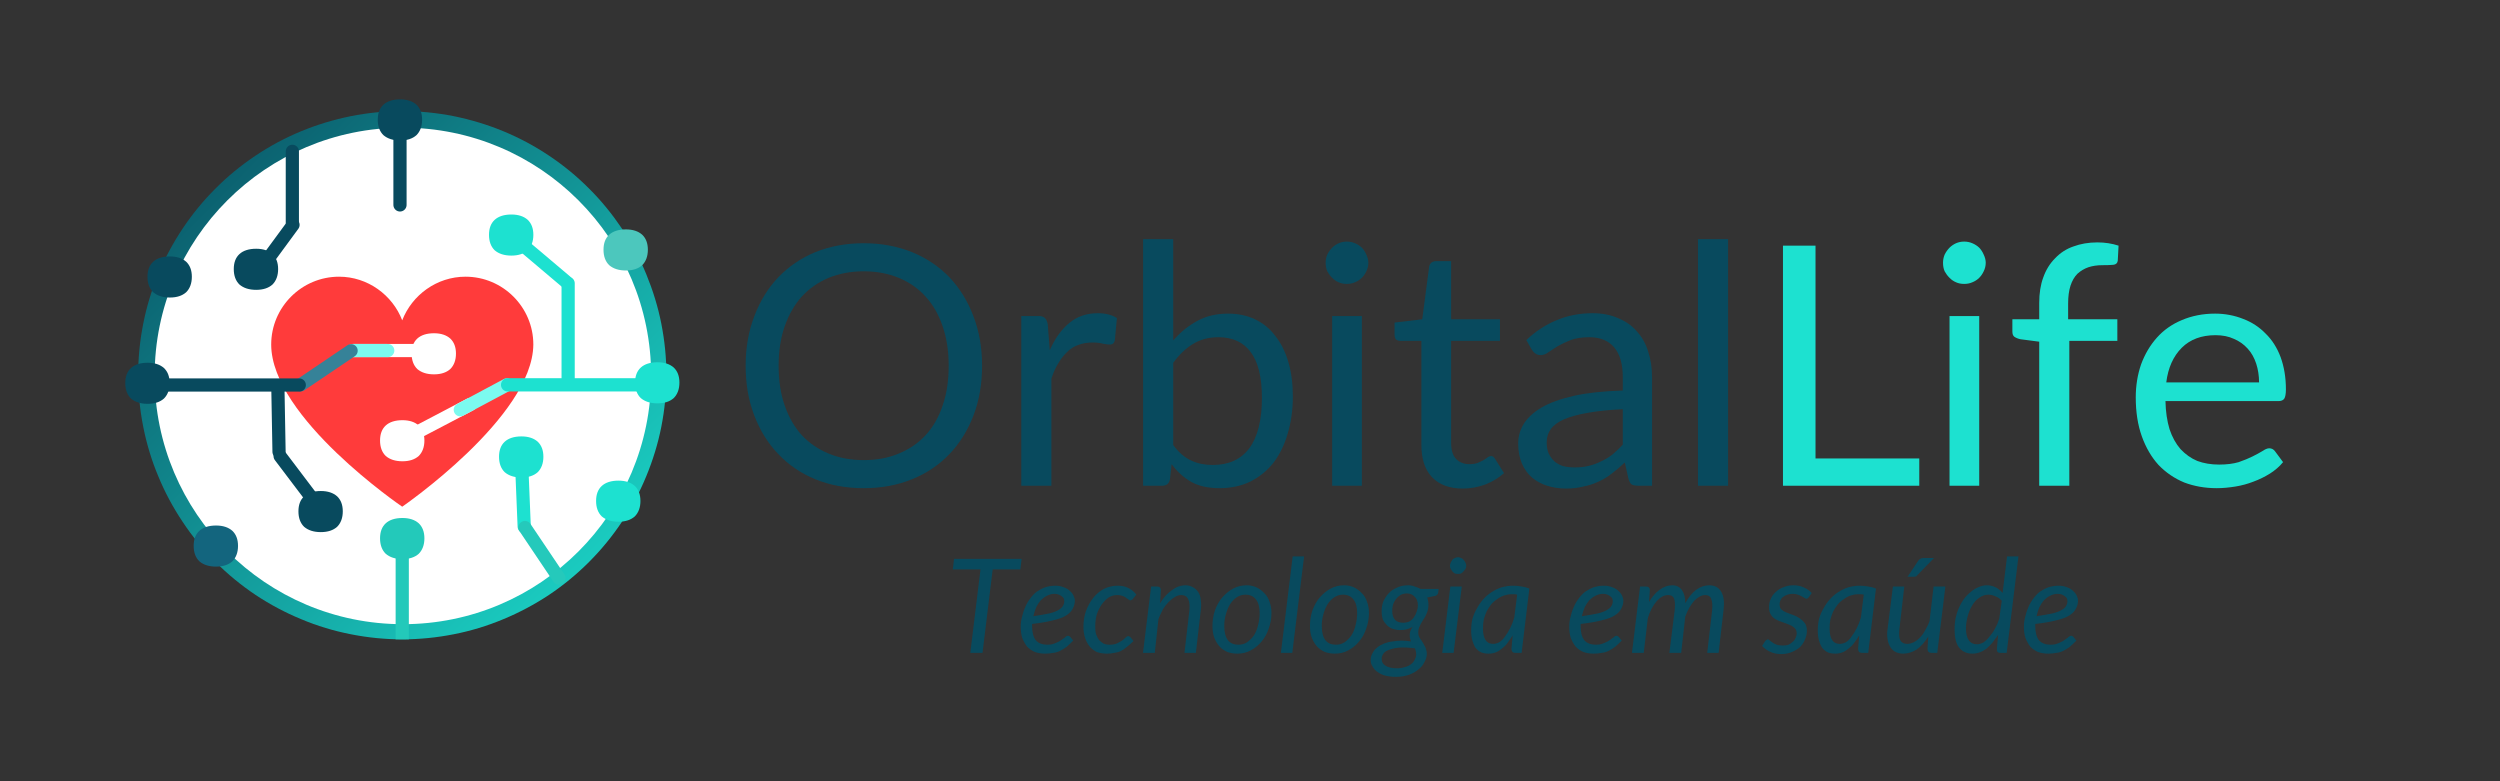 <svg xmlns="http://www.w3.org/2000/svg" xmlns:xlink="http://www.w3.org/1999/xlink" width="128" zoomAndPan="magnify" viewBox="0 0 96 30" height="40" preserveAspectRatio="xMidYMid meet" version="1.0"><rect x="0" y="0" width="96" height="30" fill="#333333" stroke="none"/><defs><g/><clipPath id="id1"><path d="M 5.305 4.266 L 25.59 4.266 L 25.59 24.551 L 5.305 24.551 Z M 5.305 4.266 " clip-rule="nonzero"/></clipPath><clipPath id="id2"><path d="M 5.305 14.41 C 5.305 13.742 5.371 13.082 5.5 12.43 C 5.629 11.777 5.82 11.145 6.078 10.527 C 6.332 9.914 6.645 9.328 7.016 8.773 C 7.383 8.223 7.805 7.707 8.277 7.238 C 8.746 6.766 9.258 6.348 9.812 5.977 C 10.367 5.605 10.949 5.293 11.566 5.039 C 12.18 4.785 12.816 4.594 13.469 4.461 C 14.121 4.332 14.781 4.266 15.445 4.266 C 16.113 4.266 16.773 4.332 17.426 4.461 C 18.078 4.594 18.711 4.785 19.328 5.039 C 19.941 5.293 20.527 5.605 21.082 5.977 C 21.637 6.348 22.148 6.766 22.617 7.238 C 23.09 7.707 23.508 8.223 23.879 8.773 C 24.25 9.328 24.562 9.914 24.816 10.527 C 25.07 11.145 25.266 11.777 25.395 12.43 C 25.523 13.082 25.59 13.742 25.59 14.41 C 25.59 15.074 25.523 15.734 25.395 16.387 C 25.266 17.039 25.07 17.676 24.816 18.289 C 24.562 18.906 24.25 19.488 23.879 20.043 C 23.508 20.598 23.09 21.109 22.617 21.582 C 22.148 22.051 21.637 22.473 21.082 22.844 C 20.527 23.211 19.941 23.523 19.328 23.777 C 18.711 24.035 18.078 24.227 17.426 24.355 C 16.773 24.484 16.113 24.551 15.445 24.551 C 14.781 24.551 14.121 24.484 13.469 24.355 C 12.816 24.227 12.18 24.035 11.566 23.777 C 10.949 23.523 10.367 23.211 9.812 22.844 C 9.258 22.473 8.746 22.051 8.277 21.582 C 7.805 21.109 7.383 20.598 7.016 20.043 C 6.645 19.488 6.332 18.906 6.078 18.289 C 5.82 17.676 5.629 17.039 5.5 16.387 C 5.371 15.734 5.305 15.074 5.305 14.41 Z M 5.305 14.41 " clip-rule="nonzero"/></clipPath><linearGradient x1="0" gradientTransform="matrix(-20.284, -0, 0, -20.284, 25.589, 24.551)" y1="0" x2="1.005" gradientUnits="userSpaceOnUse" y2="0.995" id="id3"><stop stop-opacity="1" stop-color="rgb(11.4%, 88.199%, 81.599%)" offset="0"/><stop stop-opacity="1" stop-color="rgb(11.368%, 87.97%, 81.427%)" offset="0.004"/><stop stop-opacity="1" stop-color="rgb(11.336%, 87.743%, 81.255%)" offset="0.008"/><stop stop-opacity="1" stop-color="rgb(11.304%, 87.514%, 81.082%)" offset="0.012"/><stop stop-opacity="1" stop-color="rgb(11.272%, 87.285%, 80.91%)" offset="0.016"/><stop stop-opacity="1" stop-color="rgb(11.24%, 87.056%, 80.736%)" offset="0.02"/><stop stop-opacity="1" stop-color="rgb(11.208%, 86.829%, 80.563%)" offset="0.023"/><stop stop-opacity="1" stop-color="rgb(11.176%, 86.6%, 80.391%)" offset="0.027"/><stop stop-opacity="1" stop-color="rgb(11.143%, 86.371%, 80.219%)" offset="0.031"/><stop stop-opacity="1" stop-color="rgb(11.111%, 86.142%, 80.046%)" offset="0.035"/><stop stop-opacity="1" stop-color="rgb(11.079%, 85.915%, 79.874%)" offset="0.039"/><stop stop-opacity="1" stop-color="rgb(11.047%, 85.686%, 79.701%)" offset="0.043"/><stop stop-opacity="1" stop-color="rgb(11.015%, 85.457%, 79.529%)" offset="0.047"/><stop stop-opacity="1" stop-color="rgb(10.983%, 85.228%, 79.356%)" offset="0.051"/><stop stop-opacity="1" stop-color="rgb(10.951%, 85.001%, 79.184%)" offset="0.055"/><stop stop-opacity="1" stop-color="rgb(10.919%, 84.772%, 79.012%)" offset="0.059"/><stop stop-opacity="1" stop-color="rgb(10.887%, 84.543%, 78.839%)" offset="0.062"/><stop stop-opacity="1" stop-color="rgb(10.855%, 84.314%, 78.665%)" offset="0.066"/><stop stop-opacity="1" stop-color="rgb(10.823%, 84.087%, 78.493%)" offset="0.07"/><stop stop-opacity="1" stop-color="rgb(10.791%, 83.858%, 78.32%)" offset="0.074"/><stop stop-opacity="1" stop-color="rgb(10.759%, 83.629%, 78.148%)" offset="0.078"/><stop stop-opacity="1" stop-color="rgb(10.727%, 83.4%, 77.975%)" offset="0.082"/><stop stop-opacity="1" stop-color="rgb(10.695%, 83.171%, 77.803%)" offset="0.086"/><stop stop-opacity="1" stop-color="rgb(10.663%, 82.942%, 77.631%)" offset="0.09"/><stop stop-opacity="1" stop-color="rgb(10.631%, 82.715%, 77.458%)" offset="0.094"/><stop stop-opacity="1" stop-color="rgb(10.599%, 82.486%, 77.286%)" offset="0.098"/><stop stop-opacity="1" stop-color="rgb(10.567%, 82.257%, 77.113%)" offset="0.102"/><stop stop-opacity="1" stop-color="rgb(10.535%, 82.028%, 76.941%)" offset="0.105"/><stop stop-opacity="1" stop-color="rgb(10.503%, 81.801%, 76.768%)" offset="0.109"/><stop stop-opacity="1" stop-color="rgb(10.471%, 81.572%, 76.595%)" offset="0.113"/><stop stop-opacity="1" stop-color="rgb(10.439%, 81.343%, 76.422%)" offset="0.117"/><stop stop-opacity="1" stop-color="rgb(10.406%, 81.114%, 76.25%)" offset="0.121"/><stop stop-opacity="1" stop-color="rgb(10.374%, 80.887%, 76.077%)" offset="0.125"/><stop stop-opacity="1" stop-color="rgb(10.342%, 80.658%, 75.905%)" offset="0.129"/><stop stop-opacity="1" stop-color="rgb(10.31%, 80.429%, 75.732%)" offset="0.133"/><stop stop-opacity="1" stop-color="rgb(10.278%, 80.2%, 75.56%)" offset="0.137"/><stop stop-opacity="1" stop-color="rgb(10.246%, 79.973%, 75.388%)" offset="0.141"/><stop stop-opacity="1" stop-color="rgb(10.214%, 79.744%, 75.215%)" offset="0.145"/><stop stop-opacity="1" stop-color="rgb(10.182%, 79.515%, 75.043%)" offset="0.148"/><stop stop-opacity="1" stop-color="rgb(10.15%, 79.286%, 74.87%)" offset="0.152"/><stop stop-opacity="1" stop-color="rgb(10.118%, 79.059%, 74.698%)" offset="0.156"/><stop stop-opacity="1" stop-color="rgb(10.086%, 78.83%, 74.524%)" offset="0.16"/><stop stop-opacity="1" stop-color="rgb(10.054%, 78.601%, 74.352%)" offset="0.164"/><stop stop-opacity="1" stop-color="rgb(10.022%, 78.372%, 74.179%)" offset="0.168"/><stop stop-opacity="1" stop-color="rgb(9.99%, 78.145%, 74.007%)" offset="0.172"/><stop stop-opacity="1" stop-color="rgb(9.958%, 77.916%, 73.834%)" offset="0.176"/><stop stop-opacity="1" stop-color="rgb(9.926%, 77.687%, 73.662%)" offset="0.18"/><stop stop-opacity="1" stop-color="rgb(9.894%, 77.458%, 73.489%)" offset="0.184"/><stop stop-opacity="1" stop-color="rgb(9.862%, 77.231%, 73.317%)" offset="0.188"/><stop stop-opacity="1" stop-color="rgb(9.83%, 77.002%, 73.145%)" offset="0.191"/><stop stop-opacity="1" stop-color="rgb(9.798%, 76.773%, 72.972%)" offset="0.195"/><stop stop-opacity="1" stop-color="rgb(9.766%, 76.544%, 72.8%)" offset="0.199"/><stop stop-opacity="1" stop-color="rgb(9.734%, 76.317%, 72.627%)" offset="0.203"/><stop stop-opacity="1" stop-color="rgb(9.702%, 76.088%, 72.453%)" offset="0.207"/><stop stop-opacity="1" stop-color="rgb(9.669%, 75.859%, 72.281%)" offset="0.211"/><stop stop-opacity="1" stop-color="rgb(9.637%, 75.63%, 72.108%)" offset="0.215"/><stop stop-opacity="1" stop-color="rgb(9.605%, 75.401%, 71.936%)" offset="0.219"/><stop stop-opacity="1" stop-color="rgb(9.573%, 75.172%, 71.764%)" offset="0.223"/><stop stop-opacity="1" stop-color="rgb(9.541%, 74.945%, 71.591%)" offset="0.227"/><stop stop-opacity="1" stop-color="rgb(9.509%, 74.716%, 71.419%)" offset="0.23"/><stop stop-opacity="1" stop-color="rgb(9.477%, 74.487%, 71.246%)" offset="0.234"/><stop stop-opacity="1" stop-color="rgb(9.445%, 74.258%, 71.074%)" offset="0.238"/><stop stop-opacity="1" stop-color="rgb(9.413%, 74.031%, 70.901%)" offset="0.242"/><stop stop-opacity="1" stop-color="rgb(9.381%, 73.802%, 70.729%)" offset="0.246"/><stop stop-opacity="1" stop-color="rgb(9.349%, 73.573%, 70.557%)" offset="0.25"/><stop stop-opacity="1" stop-color="rgb(9.317%, 73.344%, 70.383%)" offset="0.254"/><stop stop-opacity="1" stop-color="rgb(9.285%, 73.117%, 70.21%)" offset="0.258"/><stop stop-opacity="1" stop-color="rgb(9.253%, 72.888%, 70.038%)" offset="0.262"/><stop stop-opacity="1" stop-color="rgb(9.221%, 72.659%, 69.865%)" offset="0.266"/><stop stop-opacity="1" stop-color="rgb(9.189%, 72.43%, 69.693%)" offset="0.27"/><stop stop-opacity="1" stop-color="rgb(9.157%, 72.203%, 69.521%)" offset="0.273"/><stop stop-opacity="1" stop-color="rgb(9.125%, 71.974%, 69.348%)" offset="0.277"/><stop stop-opacity="1" stop-color="rgb(9.093%, 71.745%, 69.176%)" offset="0.281"/><stop stop-opacity="1" stop-color="rgb(9.061%, 71.516%, 69.003%)" offset="0.285"/><stop stop-opacity="1" stop-color="rgb(9.029%, 71.289%, 68.831%)" offset="0.289"/><stop stop-opacity="1" stop-color="rgb(8.997%, 71.06%, 68.658%)" offset="0.293"/><stop stop-opacity="1" stop-color="rgb(8.965%, 70.831%, 68.486%)" offset="0.297"/><stop stop-opacity="1" stop-color="rgb(8.932%, 70.602%, 68.312%)" offset="0.301"/><stop stop-opacity="1" stop-color="rgb(8.9%, 70.375%, 68.14%)" offset="0.305"/><stop stop-opacity="1" stop-color="rgb(8.868%, 70.146%, 67.967%)" offset="0.309"/><stop stop-opacity="1" stop-color="rgb(8.836%, 69.917%, 67.795%)" offset="0.312"/><stop stop-opacity="1" stop-color="rgb(8.804%, 69.688%, 67.622%)" offset="0.316"/><stop stop-opacity="1" stop-color="rgb(8.772%, 69.461%, 67.45%)" offset="0.32"/><stop stop-opacity="1" stop-color="rgb(8.74%, 69.232%, 67.278%)" offset="0.324"/><stop stop-opacity="1" stop-color="rgb(8.708%, 69.003%, 67.105%)" offset="0.328"/><stop stop-opacity="1" stop-color="rgb(8.676%, 68.774%, 66.933%)" offset="0.332"/><stop stop-opacity="1" stop-color="rgb(8.644%, 68.547%, 66.76%)" offset="0.336"/><stop stop-opacity="1" stop-color="rgb(8.612%, 68.318%, 66.588%)" offset="0.34"/><stop stop-opacity="1" stop-color="rgb(8.58%, 68.089%, 66.415%)" offset="0.344"/><stop stop-opacity="1" stop-color="rgb(8.548%, 67.86%, 66.243%)" offset="0.348"/><stop stop-opacity="1" stop-color="rgb(8.516%, 67.633%, 66.071%)" offset="0.352"/><stop stop-opacity="1" stop-color="rgb(8.484%, 67.404%, 65.897%)" offset="0.355"/><stop stop-opacity="1" stop-color="rgb(8.452%, 67.175%, 65.724%)" offset="0.359"/><stop stop-opacity="1" stop-color="rgb(8.42%, 66.946%, 65.552%)" offset="0.363"/><stop stop-opacity="1" stop-color="rgb(8.388%, 66.718%, 65.379%)" offset="0.367"/><stop stop-opacity="1" stop-color="rgb(8.356%, 66.489%, 65.207%)" offset="0.371"/><stop stop-opacity="1" stop-color="rgb(8.324%, 66.261%, 65.034%)" offset="0.375"/><stop stop-opacity="1" stop-color="rgb(8.292%, 66.032%, 64.862%)" offset="0.379"/><stop stop-opacity="1" stop-color="rgb(8.26%, 65.804%, 64.69%)" offset="0.383"/><stop stop-opacity="1" stop-color="rgb(8.228%, 65.575%, 64.517%)" offset="0.387"/><stop stop-opacity="1" stop-color="rgb(8.195%, 65.347%, 64.345%)" offset="0.391"/><stop stop-opacity="1" stop-color="rgb(8.163%, 65.118%, 64.172%)" offset="0.395"/><stop stop-opacity="1" stop-color="rgb(8.131%, 64.89%, 64%)" offset="0.398"/><stop stop-opacity="1" stop-color="rgb(8.099%, 64.661%, 63.826%)" offset="0.402"/><stop stop-opacity="1" stop-color="rgb(8.067%, 64.433%, 63.654%)" offset="0.406"/><stop stop-opacity="1" stop-color="rgb(8.035%, 64.204%, 63.481%)" offset="0.41"/><stop stop-opacity="1" stop-color="rgb(8.003%, 63.976%, 63.309%)" offset="0.414"/><stop stop-opacity="1" stop-color="rgb(7.971%, 63.747%, 63.136%)" offset="0.418"/><stop stop-opacity="1" stop-color="rgb(7.939%, 63.519%, 62.964%)" offset="0.422"/><stop stop-opacity="1" stop-color="rgb(7.907%, 63.29%, 62.791%)" offset="0.426"/><stop stop-opacity="1" stop-color="rgb(7.875%, 63.062%, 62.619%)" offset="0.43"/><stop stop-opacity="1" stop-color="rgb(7.843%, 62.833%, 62.447%)" offset="0.434"/><stop stop-opacity="1" stop-color="rgb(7.811%, 62.605%, 62.274%)" offset="0.438"/><stop stop-opacity="1" stop-color="rgb(7.779%, 62.376%, 62.102%)" offset="0.441"/><stop stop-opacity="1" stop-color="rgb(7.747%, 62.148%, 61.929%)" offset="0.445"/><stop stop-opacity="1" stop-color="rgb(7.715%, 61.919%, 61.755%)" offset="0.449"/><stop stop-opacity="1" stop-color="rgb(7.683%, 61.691%, 61.583%)" offset="0.453"/><stop stop-opacity="1" stop-color="rgb(7.651%, 61.462%, 61.411%)" offset="0.457"/><stop stop-opacity="1" stop-color="rgb(7.619%, 61.234%, 61.238%)" offset="0.461"/><stop stop-opacity="1" stop-color="rgb(7.587%, 61.005%, 61.066%)" offset="0.465"/><stop stop-opacity="1" stop-color="rgb(7.555%, 60.777%, 60.893%)" offset="0.469"/><stop stop-opacity="1" stop-color="rgb(7.523%, 60.548%, 60.721%)" offset="0.473"/><stop stop-opacity="1" stop-color="rgb(7.491%, 60.32%, 60.548%)" offset="0.477"/><stop stop-opacity="1" stop-color="rgb(7.458%, 60.091%, 60.376%)" offset="0.48"/><stop stop-opacity="1" stop-color="rgb(7.426%, 59.863%, 60.204%)" offset="0.484"/><stop stop-opacity="1" stop-color="rgb(7.394%, 59.634%, 60.031%)" offset="0.488"/><stop stop-opacity="1" stop-color="rgb(7.362%, 59.406%, 59.859%)" offset="0.492"/><stop stop-opacity="1" stop-color="rgb(7.33%, 59.177%, 59.685%)" offset="0.496"/><stop stop-opacity="1" stop-color="rgb(7.298%, 58.948%, 59.512%)" offset="0.5"/><stop stop-opacity="1" stop-color="rgb(7.266%, 58.719%, 59.34%)" offset="0.504"/><stop stop-opacity="1" stop-color="rgb(7.234%, 58.492%, 59.167%)" offset="0.508"/><stop stop-opacity="1" stop-color="rgb(7.202%, 58.263%, 58.995%)" offset="0.512"/><stop stop-opacity="1" stop-color="rgb(7.17%, 58.034%, 58.823%)" offset="0.516"/><stop stop-opacity="1" stop-color="rgb(7.138%, 57.805%, 58.65%)" offset="0.52"/><stop stop-opacity="1" stop-color="rgb(7.106%, 57.578%, 58.478%)" offset="0.523"/><stop stop-opacity="1" stop-color="rgb(7.074%, 57.349%, 58.305%)" offset="0.527"/><stop stop-opacity="1" stop-color="rgb(7.042%, 57.12%, 58.133%)" offset="0.531"/><stop stop-opacity="1" stop-color="rgb(7.01%, 56.891%, 57.961%)" offset="0.535"/><stop stop-opacity="1" stop-color="rgb(6.978%, 56.664%, 57.788%)" offset="0.539"/><stop stop-opacity="1" stop-color="rgb(6.946%, 56.435%, 57.614%)" offset="0.543"/><stop stop-opacity="1" stop-color="rgb(6.914%, 56.206%, 57.442%)" offset="0.547"/><stop stop-opacity="1" stop-color="rgb(6.882%, 55.977%, 57.269%)" offset="0.551"/><stop stop-opacity="1" stop-color="rgb(6.85%, 55.75%, 57.097%)" offset="0.555"/><stop stop-opacity="1" stop-color="rgb(6.818%, 55.521%, 56.924%)" offset="0.559"/><stop stop-opacity="1" stop-color="rgb(6.786%, 55.292%, 56.752%)" offset="0.562"/><stop stop-opacity="1" stop-color="rgb(6.754%, 55.063%, 56.58%)" offset="0.566"/><stop stop-opacity="1" stop-color="rgb(6.721%, 54.836%, 56.407%)" offset="0.57"/><stop stop-opacity="1" stop-color="rgb(6.689%, 54.607%, 56.235%)" offset="0.574"/><stop stop-opacity="1" stop-color="rgb(6.657%, 54.378%, 56.062%)" offset="0.578"/><stop stop-opacity="1" stop-color="rgb(6.625%, 54.149%, 55.89%)" offset="0.582"/><stop stop-opacity="1" stop-color="rgb(6.593%, 53.922%, 55.717%)" offset="0.586"/><stop stop-opacity="1" stop-color="rgb(6.561%, 53.693%, 55.544%)" offset="0.59"/><stop stop-opacity="1" stop-color="rgb(6.529%, 53.464%, 55.371%)" offset="0.594"/><stop stop-opacity="1" stop-color="rgb(6.497%, 53.235%, 55.199%)" offset="0.598"/><stop stop-opacity="1" stop-color="rgb(6.465%, 53.008%, 55.026%)" offset="0.602"/><stop stop-opacity="1" stop-color="rgb(6.433%, 52.779%, 54.854%)" offset="0.605"/><stop stop-opacity="1" stop-color="rgb(6.401%, 52.55%, 54.681%)" offset="0.609"/><stop stop-opacity="1" stop-color="rgb(6.369%, 52.321%, 54.509%)" offset="0.613"/><stop stop-opacity="1" stop-color="rgb(6.337%, 52.094%, 54.337%)" offset="0.617"/><stop stop-opacity="1" stop-color="rgb(6.305%, 51.865%, 54.164%)" offset="0.621"/><stop stop-opacity="1" stop-color="rgb(6.273%, 51.636%, 53.992%)" offset="0.625"/><stop stop-opacity="1" stop-color="rgb(6.241%, 51.407%, 53.819%)" offset="0.629"/><stop stop-opacity="1" stop-color="rgb(6.209%, 51.18%, 53.647%)" offset="0.633"/><stop stop-opacity="1" stop-color="rgb(6.177%, 50.951%, 53.473%)" offset="0.637"/><stop stop-opacity="1" stop-color="rgb(6.145%, 50.722%, 53.3%)" offset="0.641"/><stop stop-opacity="1" stop-color="rgb(6.113%, 50.493%, 53.128%)" offset="0.645"/><stop stop-opacity="1" stop-color="rgb(6.081%, 50.264%, 52.956%)" offset="0.648"/><stop stop-opacity="1" stop-color="rgb(6.049%, 50.035%, 52.783%)" offset="0.652"/><stop stop-opacity="1" stop-color="rgb(6.017%, 49.808%, 52.611%)" offset="0.656"/><stop stop-opacity="1" stop-color="rgb(5.984%, 49.579%, 52.438%)" offset="0.66"/><stop stop-opacity="1" stop-color="rgb(5.952%, 49.35%, 52.266%)" offset="0.664"/><stop stop-opacity="1" stop-color="rgb(5.92%, 49.121%, 52.094%)" offset="0.668"/><stop stop-opacity="1" stop-color="rgb(5.888%, 48.894%, 51.921%)" offset="0.672"/><stop stop-opacity="1" stop-color="rgb(5.856%, 48.665%, 51.749%)" offset="0.676"/><stop stop-opacity="1" stop-color="rgb(5.824%, 48.436%, 51.576%)" offset="0.68"/><stop stop-opacity="1" stop-color="rgb(5.792%, 48.207%, 51.402%)" offset="0.684"/><stop stop-opacity="1" stop-color="rgb(5.76%, 47.98%, 51.23%)" offset="0.688"/><stop stop-opacity="1" stop-color="rgb(5.728%, 47.751%, 51.057%)" offset="0.691"/><stop stop-opacity="1" stop-color="rgb(5.696%, 47.522%, 50.885%)" offset="0.695"/><stop stop-opacity="1" stop-color="rgb(5.664%, 47.293%, 50.713%)" offset="0.699"/><stop stop-opacity="1" stop-color="rgb(5.632%, 47.066%, 50.54%)" offset="0.703"/><stop stop-opacity="1" stop-color="rgb(5.6%, 46.837%, 50.368%)" offset="0.707"/><stop stop-opacity="1" stop-color="rgb(5.568%, 46.608%, 50.195%)" offset="0.711"/><stop stop-opacity="1" stop-color="rgb(5.536%, 46.379%, 50.023%)" offset="0.715"/><stop stop-opacity="1" stop-color="rgb(5.504%, 46.152%, 49.85%)" offset="0.719"/><stop stop-opacity="1" stop-color="rgb(5.472%, 45.923%, 49.678%)" offset="0.723"/><stop stop-opacity="1" stop-color="rgb(5.44%, 45.694%, 49.506%)" offset="0.727"/><stop stop-opacity="1" stop-color="rgb(5.408%, 45.465%, 49.332%)" offset="0.73"/><stop stop-opacity="1" stop-color="rgb(5.376%, 45.238%, 49.159%)" offset="0.734"/><stop stop-opacity="1" stop-color="rgb(5.344%, 45.009%, 48.987%)" offset="0.738"/><stop stop-opacity="1" stop-color="rgb(5.312%, 44.78%, 48.814%)" offset="0.742"/><stop stop-opacity="1" stop-color="rgb(5.28%, 44.551%, 48.642%)" offset="0.746"/><stop stop-opacity="1" stop-color="rgb(5.247%, 44.324%, 48.47%)" offset="0.75"/><stop stop-opacity="1" stop-color="rgb(5.215%, 44.095%, 48.297%)" offset="0.754"/><stop stop-opacity="1" stop-color="rgb(5.183%, 43.866%, 48.125%)" offset="0.758"/><stop stop-opacity="1" stop-color="rgb(5.151%, 43.637%, 47.952%)" offset="0.762"/><stop stop-opacity="1" stop-color="rgb(5.119%, 43.41%, 47.78%)" offset="0.766"/><stop stop-opacity="1" stop-color="rgb(5.087%, 43.181%, 47.607%)" offset="0.77"/><stop stop-opacity="1" stop-color="rgb(5.055%, 42.952%, 47.435%)" offset="0.773"/><stop stop-opacity="1" stop-color="rgb(5.023%, 42.723%, 47.263%)" offset="0.777"/><stop stop-opacity="1" stop-color="rgb(4.991%, 42.494%, 47.09%)" offset="0.781"/><stop stop-opacity="1" stop-color="rgb(4.959%, 42.265%, 46.916%)" offset="0.785"/><stop stop-opacity="1" stop-color="rgb(4.927%, 42.038%, 46.744%)" offset="0.789"/><stop stop-opacity="1" stop-color="rgb(4.895%, 41.809%, 46.571%)" offset="0.793"/><stop stop-opacity="1" stop-color="rgb(4.863%, 41.58%, 46.399%)" offset="0.797"/><stop stop-opacity="1" stop-color="rgb(4.831%, 41.351%, 46.227%)" offset="0.801"/><stop stop-opacity="1" stop-color="rgb(4.799%, 41.124%, 46.054%)" offset="0.805"/><stop stop-opacity="1" stop-color="rgb(4.767%, 40.895%, 45.882%)" offset="0.809"/><stop stop-opacity="1" stop-color="rgb(4.735%, 40.666%, 45.709%)" offset="0.812"/><stop stop-opacity="1" stop-color="rgb(4.703%, 40.437%, 45.537%)" offset="0.816"/><stop stop-opacity="1" stop-color="rgb(4.671%, 40.21%, 45.364%)" offset="0.82"/><stop stop-opacity="1" stop-color="rgb(4.639%, 39.981%, 45.192%)" offset="0.824"/><stop stop-opacity="1" stop-color="rgb(4.607%, 39.752%, 45.02%)" offset="0.828"/><stop stop-opacity="1" stop-color="rgb(4.575%, 39.523%, 44.846%)" offset="0.832"/><stop stop-opacity="1" stop-color="rgb(4.543%, 39.296%, 44.673%)" offset="0.836"/><stop stop-opacity="1" stop-color="rgb(4.51%, 39.067%, 44.501%)" offset="0.84"/><stop stop-opacity="1" stop-color="rgb(4.478%, 38.838%, 44.328%)" offset="0.844"/><stop stop-opacity="1" stop-color="rgb(4.446%, 38.609%, 44.156%)" offset="0.848"/><stop stop-opacity="1" stop-color="rgb(4.414%, 38.382%, 43.983%)" offset="0.852"/><stop stop-opacity="1" stop-color="rgb(4.382%, 38.153%, 43.811%)" offset="0.855"/><stop stop-opacity="1" stop-color="rgb(4.35%, 37.924%, 43.639%)" offset="0.859"/><stop stop-opacity="1" stop-color="rgb(4.318%, 37.695%, 43.466%)" offset="0.863"/><stop stop-opacity="1" stop-color="rgb(4.286%, 37.468%, 43.294%)" offset="0.867"/><stop stop-opacity="1" stop-color="rgb(4.254%, 37.239%, 43.121%)" offset="0.871"/><stop stop-opacity="1" stop-color="rgb(4.222%, 37.01%, 42.949%)" offset="0.875"/><stop stop-opacity="1" stop-color="rgb(4.19%, 36.781%, 42.775%)" offset="0.879"/><stop stop-opacity="1" stop-color="rgb(4.158%, 36.554%, 42.603%)" offset="0.883"/><stop stop-opacity="1" stop-color="rgb(4.126%, 36.325%, 42.43%)" offset="0.887"/><stop stop-opacity="1" stop-color="rgb(4.094%, 36.096%, 42.258%)" offset="0.891"/><stop stop-opacity="1" stop-color="rgb(4.062%, 35.867%, 42.085%)" offset="0.895"/><stop stop-opacity="1" stop-color="rgb(4.03%, 35.64%, 41.913%)" offset="0.898"/><stop stop-opacity="1" stop-color="rgb(3.998%, 35.411%, 41.74%)" offset="0.902"/><stop stop-opacity="1" stop-color="rgb(3.966%, 35.182%, 41.568%)" offset="0.906"/><stop stop-opacity="1" stop-color="rgb(3.934%, 34.953%, 41.396%)" offset="0.91"/><stop stop-opacity="1" stop-color="rgb(3.902%, 34.726%, 41.223%)" offset="0.914"/><stop stop-opacity="1" stop-color="rgb(3.87%, 34.497%, 41.051%)" offset="0.918"/><stop stop-opacity="1" stop-color="rgb(3.838%, 34.268%, 40.878%)" offset="0.922"/><stop stop-opacity="1" stop-color="rgb(3.806%, 34.039%, 40.704%)" offset="0.926"/><stop stop-opacity="1" stop-color="rgb(3.773%, 33.81%, 40.532%)" offset="0.93"/><stop stop-opacity="1" stop-color="rgb(3.741%, 33.582%, 40.359%)" offset="0.934"/><stop stop-opacity="1" stop-color="rgb(3.709%, 33.354%, 40.187%)" offset="0.938"/><stop stop-opacity="1" stop-color="rgb(3.677%, 33.125%, 40.015%)" offset="0.941"/><stop stop-opacity="1" stop-color="rgb(3.645%, 32.896%, 39.842%)" offset="0.945"/><stop stop-opacity="1" stop-color="rgb(3.613%, 32.668%, 39.67%)" offset="0.949"/><stop stop-opacity="1" stop-color="rgb(3.581%, 32.44%, 39.497%)" offset="0.953"/><stop stop-opacity="1" stop-color="rgb(3.549%, 32.211%, 39.325%)" offset="0.957"/><stop stop-opacity="1" stop-color="rgb(3.517%, 31.982%, 39.153%)" offset="0.961"/><stop stop-opacity="1" stop-color="rgb(3.485%, 31.754%, 38.98%)" offset="0.965"/><stop stop-opacity="1" stop-color="rgb(3.453%, 31.526%, 38.808%)" offset="0.969"/><stop stop-opacity="1" stop-color="rgb(3.421%, 31.297%, 38.634%)" offset="0.973"/><stop stop-opacity="1" stop-color="rgb(3.389%, 31.068%, 38.461%)" offset="0.977"/><stop stop-opacity="1" stop-color="rgb(3.357%, 30.84%, 38.289%)" offset="0.98"/><stop stop-opacity="1" stop-color="rgb(3.325%, 30.612%, 38.116%)" offset="0.984"/><stop stop-opacity="1" stop-color="rgb(3.293%, 30.383%, 37.944%)" offset="0.988"/><stop stop-opacity="1" stop-color="rgb(3.261%, 30.154%, 37.772%)" offset="0.992"/><stop stop-opacity="1" stop-color="rgb(3.229%, 29.926%, 37.599%)" offset="0.996"/><stop stop-opacity="1" stop-color="rgb(3.197%, 29.698%, 37.427%)" offset="1"/></linearGradient><clipPath id="id4"><path d="M 5.938 4.902 L 25.004 4.902 L 25.004 23.969 L 5.938 23.969 Z M 5.938 4.902 " clip-rule="nonzero"/></clipPath><clipPath id="id5"><path d="M 10.414 10.625 L 20.48 10.625 L 20.48 19.457 L 10.414 19.457 Z M 10.414 10.625 " clip-rule="nonzero"/></clipPath></defs><g clip-path="url(#id1)"><g clip-path="url(#id2)"><path fill="url(#id3)" d="M 25.59 24.551 L 25.59 4.266 L 5.305 4.266 L 5.305 24.551 Z M 25.59 24.551 " fill-rule="nonzero"/></g></g><g clip-path="url(#id4)"><path fill="#ffffff" d="M 15.473 4.902 C 10.207 4.902 5.938 9.168 5.938 14.434 C 5.938 19.699 10.207 23.969 15.473 23.969 C 20.738 23.969 25.004 19.699 25.004 14.434 C 25.004 9.168 20.738 4.902 15.473 4.902 " fill-opacity="1" fill-rule="nonzero"/></g><path stroke-linecap="round" transform="matrix(-0.02, -0.503, 0.507, -0.021, 20.138, 20.47)" fill="none" stroke-linejoin="miter" d="M 0.498 0.003 L 5.14 -0.003 " stroke="#1de1d0" stroke-width="1" stroke-opacity="1" stroke-miterlimit="4"/><path stroke-linecap="round" transform="matrix(-0.282, -0.418, 0.42, -0.283, 21.606, 22.406)" fill="none" stroke-linejoin="miter" d="M 0.497 -0.003 L 5.141 0.004 " stroke="#25c9bb" stroke-width="1" stroke-opacity="1" stroke-miterlimit="4"/><g clip-path="url(#id5)"><path fill="#ff3b3b" d="M 10.414 13.23 C 10.414 16.035 15.445 19.457 15.445 19.457 C 15.445 19.457 20.457 16.012 20.48 13.23 C 20.48 11.793 19.309 10.625 17.875 10.625 C 16.77 10.625 15.82 11.332 15.445 12.301 C 15.074 11.332 14.121 10.625 13.02 10.625 C 11.586 10.625 10.414 11.793 10.414 13.23 " fill-opacity="1" fill-rule="nonzero"/></g><g fill="#000000" fill-opacity="1"><g transform="translate(15.343, 23.082)"><g/></g></g><g fill="#000000" fill-opacity="1"><g transform="translate(5.905, 20.418)"><g/></g></g><g fill="#084a5e" fill-opacity="1"><g transform="translate(4.452, 15.398)"><g><path d="M 0.359 -0.688 C 0.359 -0.938 0.43 -1.129 0.578 -1.266 C 0.723 -1.398 0.938 -1.469 1.219 -1.469 C 1.488 -1.469 1.695 -1.398 1.844 -1.266 C 1.988 -1.129 2.062 -0.938 2.062 -0.688 C 2.062 -0.438 1.988 -0.238 1.844 -0.094 C 1.695 0.039 1.488 0.109 1.219 0.109 C 0.945 0.109 0.734 0.039 0.578 -0.094 C 0.43 -0.238 0.359 -0.438 0.359 -0.688 Z M 0.359 -0.688 "/></g></g></g><g fill="#1de1d0" fill-opacity="1"><g transform="translate(24.028, 15.38)"><g><path d="M 0.359 -0.688 C 0.359 -0.938 0.43 -1.129 0.578 -1.266 C 0.723 -1.398 0.938 -1.469 1.219 -1.469 C 1.488 -1.469 1.695 -1.398 1.844 -1.266 C 1.988 -1.129 2.062 -0.938 2.062 -0.688 C 2.062 -0.438 1.988 -0.238 1.844 -0.094 C 1.695 0.039 1.488 0.109 1.219 0.109 C 0.945 0.109 0.734 0.039 0.578 -0.094 C 0.43 -0.238 0.359 -0.438 0.359 -0.688 Z M 0.359 -0.688 "/></g></g></g><g fill="#084a5e" fill-opacity="1"><g transform="translate(14.147, 5.285)"><g><path d="M 0.359 -0.688 C 0.359 -0.938 0.43 -1.129 0.578 -1.266 C 0.723 -1.398 0.938 -1.469 1.219 -1.469 C 1.488 -1.469 1.695 -1.398 1.844 -1.266 C 1.988 -1.129 2.062 -0.938 2.062 -0.688 C 2.062 -0.438 1.988 -0.238 1.844 -0.094 C 1.695 0.039 1.488 0.109 1.219 0.109 C 0.945 0.109 0.734 0.039 0.578 -0.094 C 0.43 -0.238 0.359 -0.438 0.359 -0.688 Z M 0.359 -0.688 "/></g></g></g><path stroke-linecap="butt" transform="matrix(0, -0.51, 0.507, 0, 15.447, 24.551)" fill="none" stroke-linejoin="miter" d="M 0 -0.002 L 6.567 -0.002 " stroke="#23c9ba" stroke-width="1" stroke-opacity="1" stroke-miterlimit="4"/><g fill="#23c9ba" fill-opacity="1"><g transform="translate(14.235, 21.36)"><g><path d="M 0.359 -0.688 C 0.359 -0.938 0.43 -1.129 0.578 -1.266 C 0.723 -1.398 0.938 -1.469 1.219 -1.469 C 1.488 -1.469 1.695 -1.398 1.844 -1.266 C 1.988 -1.129 2.062 -0.938 2.062 -0.688 C 2.062 -0.438 1.988 -0.238 1.844 -0.094 C 1.695 0.039 1.488 0.109 1.219 0.109 C 0.945 0.109 0.734 0.039 0.578 -0.094 C 0.43 -0.238 0.359 -0.438 0.359 -0.688 Z M 0.359 -0.688 "/></g></g></g><g fill="#13657e" fill-opacity="1"><g transform="translate(7.078, 21.649)"><g><path d="M 0.359 -0.688 C 0.359 -0.938 0.43 -1.129 0.578 -1.266 C 0.723 -1.398 0.938 -1.469 1.219 -1.469 C 1.488 -1.469 1.695 -1.398 1.844 -1.266 C 1.988 -1.129 2.062 -0.938 2.062 -0.688 C 2.062 -0.438 1.988 -0.238 1.844 -0.094 C 1.695 0.039 1.488 0.109 1.219 0.109 C 0.945 0.109 0.734 0.039 0.578 -0.094 C 0.43 -0.238 0.359 -0.438 0.359 -0.688 Z M 0.359 -0.688 "/></g></g></g><path stroke-linecap="round" transform="matrix(-0.511, -0, 0, -0.507, 16.953, 13.461)" fill="none" stroke-linejoin="miter" d="M 0.498 0 L 6.648 0 " stroke="#ffffff" stroke-width="1" stroke-opacity="1" stroke-miterlimit="4"/><path stroke-linecap="round" transform="matrix(-0.511, 0, -0, -0.507, 15.141, 13.461)" fill="none" stroke-linejoin="miter" d="M 0.497 0 L 3.075 0 " stroke="#7bfaef" stroke-width="1" stroke-opacity="1" stroke-miterlimit="4"/><path stroke-linecap="round" transform="matrix(-0.423, 0.286, -0.284, -0.42, 13.692, 13.325)" fill="none" stroke-linejoin="miter" d="M 0.5 -0.002 L 5.066 -0.002 " stroke="#368298" stroke-width="1" stroke-opacity="1" stroke-miterlimit="4"/><path stroke-linecap="round" transform="matrix(-0.507, -0, 0, -0.507, 11.747, 14.783)" fill="none" stroke-linejoin="miter" d="M 0.503 -0.003 L 10.713 -0.003 " stroke="#084a5e" stroke-width="1" stroke-opacity="1" stroke-miterlimit="4"/><g fill="#ffffff" fill-opacity="1"><g transform="translate(15.447, 14.266)"><g><path d="M 0.359 -0.688 C 0.359 -0.938 0.43 -1.129 0.578 -1.266 C 0.723 -1.398 0.938 -1.469 1.219 -1.469 C 1.488 -1.469 1.695 -1.398 1.844 -1.266 C 1.988 -1.129 2.062 -0.938 2.062 -0.688 C 2.062 -0.438 1.988 -0.238 1.844 -0.094 C 1.695 0.039 1.488 0.109 1.219 0.109 C 0.945 0.109 0.734 0.039 0.578 -0.094 C 0.43 -0.238 0.359 -0.438 0.359 -0.688 Z M 0.359 -0.688 "/></g></g></g><path stroke-linecap="round" transform="matrix(-0.448, 0.235, -0.236, -0.449, 18.279, 15.414)" fill="none" stroke-linejoin="miter" d="M 0.5 0 L 6.11 0.001 " stroke="#ffffff" stroke-width="1" stroke-opacity="1" stroke-miterlimit="4"/><g fill="#1de1d0" fill-opacity="1"><g transform="translate(22.531, 19.925)"><g><path d="M 0.359 -0.688 C 0.359 -0.938 0.43 -1.129 0.578 -1.266 C 0.723 -1.398 0.938 -1.469 1.219 -1.469 C 1.488 -1.469 1.695 -1.398 1.844 -1.266 C 1.988 -1.129 2.062 -0.938 2.062 -0.688 C 2.062 -0.438 1.988 -0.238 1.844 -0.094 C 1.695 0.039 1.488 0.109 1.219 0.109 C 0.945 0.109 0.734 0.039 0.578 -0.094 C 0.43 -0.238 0.359 -0.438 0.359 -0.688 Z M 0.359 -0.688 "/></g></g></g><path stroke-linecap="round" transform="matrix(-0.009, -0.511, 0.507, -0.009, 10.719, 17.601)" fill="none" stroke-linejoin="miter" d="M 0.496 0.001 L 5.06 -0.001 " stroke="#084a5e" stroke-width="1" stroke-opacity="1" stroke-miterlimit="4"/><path stroke-linecap="round" transform="matrix(-0.309, -0.407, 0.404, -0.306, 12.32, 19.577)" fill="none" stroke-linejoin="miter" d="M 0.499 -0.004 L 5.06 0.003 " stroke="#084a5e" stroke-width="1" stroke-opacity="1" stroke-miterlimit="4"/><path stroke-linecap="round" transform="matrix(-0.452, 0.242, -0.239, -0.447, 19.687, 14.659)" fill="none" stroke-linejoin="miter" d="M 0.501 -0.002 L 4.445 0.001 " stroke="#7bfaef" stroke-width="1" stroke-opacity="1" stroke-miterlimit="4"/><path stroke-linecap="round" transform="matrix(-0.507, -0, 0, -0.507, 24.923, 14.779)" fill="none" stroke-linejoin="miter" d="M 0.496 0.003 L 10.714 0.003 " stroke="#1de1d0" stroke-width="1" stroke-opacity="1" stroke-miterlimit="4"/><g fill="#1de1d0" fill-opacity="1"><g transform="translate(18.804, 18.227)"><g><path d="M 0.359 -0.688 C 0.359 -0.938 0.43 -1.129 0.578 -1.266 C 0.723 -1.398 0.938 -1.469 1.219 -1.469 C 1.488 -1.469 1.695 -1.398 1.844 -1.266 C 1.988 -1.129 2.062 -0.938 2.062 -0.688 C 2.062 -0.438 1.988 -0.238 1.844 -0.094 C 1.695 0.039 1.488 0.109 1.219 0.109 C 0.945 0.109 0.734 0.039 0.578 -0.094 C 0.43 -0.238 0.359 -0.438 0.359 -0.688 Z M 0.359 -0.688 "/></g></g></g><path stroke-linecap="round" transform="matrix(0, -0.511, 0.507, 0, 15.359, 8.121)" fill="none" stroke-linejoin="miter" d="M 0.497 0.001 L 5.847 0.001 " stroke="#084a5e" stroke-width="1" stroke-opacity="1" stroke-miterlimit="4"/><path stroke-linecap="round" transform="matrix(0, -0.511, 0.507, 0, 11.226, 8.802)" fill="none" stroke-linejoin="miter" d="M 0.499 0 L 5.849 0 " stroke="#084a5e" stroke-width="1" stroke-opacity="1" stroke-miterlimit="4"/><path stroke-linecap="round" transform="matrix(-0.302, 0.412, -0.409, -0.3, 11.402, 8.43)" fill="none" stroke-linejoin="miter" d="M 0.502 0 L 4.065 0.003 " stroke="#084a5e" stroke-width="1" stroke-opacity="1" stroke-miterlimit="4"/><path stroke-linecap="round" transform="matrix(0, -0.507, 0.507, 0, 21.817, 14.779)" fill="none" stroke-linejoin="miter" d="M 0.503 -0.001 L 7.692 -0.001 " stroke="#1de1d0" stroke-width="1" stroke-opacity="1" stroke-miterlimit="4"/><path stroke-linecap="round" transform="matrix(-0.391, -0.33, 0.327, -0.387, 21.917, 10.97)" fill="none" stroke-linejoin="miter" d="M 0.498 0.001 L 5.046 0.004 " stroke="#1de1d0" stroke-width="1" stroke-opacity="1" stroke-miterlimit="4"/><g fill="#ffffff" fill-opacity="1"><g transform="translate(14.235, 17.604)"><g><path d="M 0.359 -0.688 C 0.359 -0.938 0.43 -1.129 0.578 -1.266 C 0.723 -1.398 0.938 -1.469 1.219 -1.469 C 1.488 -1.469 1.695 -1.398 1.844 -1.266 C 1.988 -1.129 2.062 -0.938 2.062 -0.688 C 2.062 -0.438 1.988 -0.238 1.844 -0.094 C 1.695 0.039 1.488 0.109 1.219 0.109 C 0.945 0.109 0.734 0.039 0.578 -0.094 C 0.43 -0.238 0.359 -0.438 0.359 -0.688 Z M 0.359 -0.688 "/></g></g></g><g fill="#084a5e" fill-opacity="1"><g transform="translate(11.101, 20.324)"><g><path d="M 0.359 -0.688 C 0.359 -0.938 0.43 -1.129 0.578 -1.266 C 0.723 -1.398 0.938 -1.469 1.219 -1.469 C 1.488 -1.469 1.695 -1.398 1.844 -1.266 C 1.988 -1.129 2.062 -0.938 2.062 -0.688 C 2.062 -0.438 1.988 -0.238 1.844 -0.094 C 1.695 0.039 1.488 0.109 1.219 0.109 C 0.945 0.109 0.734 0.039 0.578 -0.094 C 0.43 -0.238 0.359 -0.438 0.359 -0.688 Z M 0.359 -0.688 "/></g></g></g><g fill="#084a5e" fill-opacity="1"><g transform="translate(5.305, 11.316)"><g><path d="M 0.359 -0.688 C 0.359 -0.938 0.43 -1.129 0.578 -1.266 C 0.723 -1.398 0.938 -1.469 1.219 -1.469 C 1.488 -1.469 1.695 -1.398 1.844 -1.266 C 1.988 -1.129 2.062 -0.938 2.062 -0.688 C 2.062 -0.438 1.988 -0.238 1.844 -0.094 C 1.695 0.039 1.488 0.109 1.219 0.109 C 0.945 0.109 0.734 0.039 0.578 -0.094 C 0.43 -0.238 0.359 -0.438 0.359 -0.688 Z M 0.359 -0.688 "/></g></g></g><g fill="#4cc7bd" fill-opacity="1"><g transform="translate(22.816, 10.278)"><g><path d="M 0.359 -0.688 C 0.359 -0.938 0.43 -1.129 0.578 -1.266 C 0.723 -1.398 0.938 -1.469 1.219 -1.469 C 1.488 -1.469 1.695 -1.398 1.844 -1.266 C 1.988 -1.129 2.062 -0.938 2.062 -0.688 C 2.062 -0.438 1.988 -0.238 1.844 -0.094 C 1.695 0.039 1.488 0.109 1.219 0.109 C 0.945 0.109 0.734 0.039 0.578 -0.094 C 0.43 -0.238 0.359 -0.438 0.359 -0.688 Z M 0.359 -0.688 "/></g></g></g><g fill="#084a5e" fill-opacity="1"><g transform="translate(8.618, 11.021)"><g><path d="M 0.359 -0.688 C 0.359 -0.938 0.43 -1.129 0.578 -1.266 C 0.723 -1.398 0.938 -1.469 1.219 -1.469 C 1.488 -1.469 1.695 -1.398 1.844 -1.266 C 1.988 -1.129 2.062 -0.938 2.062 -0.688 C 2.062 -0.438 1.988 -0.238 1.844 -0.094 C 1.695 0.039 1.488 0.109 1.219 0.109 C 0.945 0.109 0.734 0.039 0.578 -0.094 C 0.43 -0.238 0.359 -0.438 0.359 -0.688 Z M 0.359 -0.688 "/></g></g></g><g fill="#1de1d0" fill-opacity="1"><g transform="translate(18.419, 9.706)"><g><path d="M 0.359 -0.688 C 0.359 -0.938 0.43 -1.129 0.578 -1.266 C 0.723 -1.398 0.938 -1.469 1.219 -1.469 C 1.488 -1.469 1.695 -1.398 1.844 -1.266 C 1.988 -1.129 2.062 -0.938 2.062 -0.688 C 2.062 -0.438 1.988 -0.238 1.844 -0.094 C 1.695 0.039 1.488 0.109 1.219 0.109 C 0.945 0.109 0.734 0.039 0.578 -0.094 C 0.43 -0.238 0.359 -0.438 0.359 -0.688 Z M 0.359 -0.688 "/></g></g></g><g fill="#084a5e" fill-opacity="1"><g transform="translate(28.024, 18.652)"><g><path d="M 9.688 -4.609 C 9.688 -3.91 9.578 -3.273 9.359 -2.703 C 9.141 -2.129 8.832 -1.633 8.438 -1.219 C 8.039 -0.801 7.562 -0.477 7 -0.25 C 6.438 -0.02 5.816 0.094 5.141 0.094 C 4.461 0.094 3.844 -0.02 3.281 -0.25 C 2.727 -0.477 2.254 -0.801 1.859 -1.219 C 1.461 -1.633 1.156 -2.129 0.938 -2.703 C 0.719 -3.273 0.609 -3.91 0.609 -4.609 C 0.609 -5.297 0.719 -5.926 0.938 -6.5 C 1.156 -7.082 1.461 -7.582 1.859 -8 C 2.254 -8.414 2.727 -8.738 3.281 -8.969 C 3.844 -9.195 4.461 -9.312 5.141 -9.312 C 5.816 -9.312 6.438 -9.195 7 -8.969 C 7.562 -8.738 8.039 -8.414 8.438 -8 C 8.832 -7.582 9.141 -7.082 9.359 -6.5 C 9.578 -5.926 9.688 -5.297 9.688 -4.609 Z M 8.406 -4.609 C 8.406 -5.172 8.328 -5.676 8.172 -6.125 C 8.023 -6.57 7.805 -6.953 7.516 -7.266 C 7.234 -7.578 6.891 -7.816 6.484 -7.984 C 6.086 -8.148 5.641 -8.234 5.141 -8.234 C 4.648 -8.234 4.203 -8.148 3.797 -7.984 C 3.398 -7.816 3.055 -7.578 2.766 -7.266 C 2.484 -6.953 2.266 -6.57 2.109 -6.125 C 1.953 -5.676 1.875 -5.172 1.875 -4.609 C 1.875 -4.035 1.953 -3.523 2.109 -3.078 C 2.266 -2.629 2.484 -2.25 2.766 -1.938 C 3.055 -1.633 3.398 -1.398 3.797 -1.234 C 4.203 -1.066 4.648 -0.984 5.141 -0.984 C 5.641 -0.984 6.086 -1.066 6.484 -1.234 C 6.891 -1.398 7.234 -1.633 7.516 -1.938 C 7.805 -2.25 8.023 -2.629 8.172 -3.078 C 8.328 -3.523 8.406 -4.035 8.406 -4.609 Z M 8.406 -4.609 "/></g></g></g><g fill="#084a5e" fill-opacity="1"><g transform="translate(38.311, 18.652)"><g><path d="M 2 -5.203 C 2.195 -5.648 2.445 -6 2.75 -6.25 C 3.051 -6.5 3.414 -6.625 3.844 -6.625 C 3.988 -6.625 4.125 -6.609 4.25 -6.578 C 4.375 -6.547 4.484 -6.5 4.578 -6.438 L 4.5 -5.594 C 4.477 -5.477 4.414 -5.422 4.312 -5.422 C 4.25 -5.422 4.16 -5.43 4.047 -5.453 C 3.93 -5.484 3.801 -5.5 3.656 -5.5 C 3.445 -5.5 3.258 -5.469 3.094 -5.406 C 2.938 -5.352 2.797 -5.266 2.672 -5.141 C 2.547 -5.023 2.43 -4.879 2.328 -4.703 C 2.223 -4.535 2.133 -4.336 2.062 -4.109 L 2.062 0 L 0.906 0 L 0.906 -6.516 L 1.562 -6.516 C 1.688 -6.516 1.77 -6.488 1.812 -6.438 C 1.863 -6.395 1.898 -6.316 1.922 -6.203 Z M 2 -5.203 "/></g></g></g><g fill="#084a5e" fill-opacity="1"><g transform="translate(42.989, 18.652)"><g><path d="M 2.062 -1.562 C 2.27 -1.281 2.5 -1.082 2.75 -0.969 C 3 -0.852 3.273 -0.797 3.578 -0.797 C 4.191 -0.797 4.66 -1.008 4.984 -1.438 C 5.305 -1.875 5.469 -2.52 5.469 -3.375 C 5.469 -4.176 5.32 -4.766 5.031 -5.141 C 4.75 -5.516 4.336 -5.703 3.797 -5.703 C 3.422 -5.703 3.094 -5.613 2.812 -5.438 C 2.539 -5.27 2.289 -5.031 2.062 -4.719 Z M 2.062 -5.578 C 2.332 -5.891 2.641 -6.141 2.984 -6.328 C 3.328 -6.516 3.723 -6.609 4.172 -6.609 C 4.555 -6.609 4.898 -6.535 5.203 -6.391 C 5.516 -6.242 5.773 -6.031 5.984 -5.75 C 6.203 -5.477 6.367 -5.145 6.484 -4.75 C 6.598 -4.363 6.656 -3.922 6.656 -3.422 C 6.656 -2.898 6.586 -2.422 6.453 -1.984 C 6.328 -1.555 6.145 -1.188 5.906 -0.875 C 5.664 -0.57 5.367 -0.332 5.016 -0.156 C 4.672 0.008 4.281 0.094 3.844 0.094 C 3.414 0.094 3.055 0.016 2.766 -0.141 C 2.473 -0.305 2.219 -0.535 2 -0.828 L 1.938 -0.25 C 1.906 -0.082 1.805 0 1.641 0 L 0.906 0 L 0.906 -9.469 L 2.062 -9.469 Z M 2.062 -5.578 "/></g></g></g><g fill="#084a5e" fill-opacity="1"><g transform="translate(50.186, 18.652)"><g><path d="M 2.109 -6.516 L 2.109 0 L 0.969 0 L 0.969 -6.516 Z M 2.359 -8.562 C 2.359 -8.445 2.332 -8.336 2.281 -8.234 C 2.238 -8.141 2.18 -8.055 2.109 -7.984 C 2.035 -7.91 1.945 -7.852 1.844 -7.812 C 1.75 -7.77 1.645 -7.75 1.531 -7.75 C 1.414 -7.75 1.312 -7.77 1.219 -7.812 C 1.125 -7.852 1.039 -7.91 0.969 -7.984 C 0.895 -8.055 0.832 -8.141 0.781 -8.234 C 0.738 -8.336 0.719 -8.445 0.719 -8.562 C 0.719 -8.664 0.738 -8.77 0.781 -8.875 C 0.832 -8.977 0.895 -9.066 0.969 -9.141 C 1.039 -9.211 1.125 -9.27 1.219 -9.312 C 1.312 -9.352 1.414 -9.375 1.531 -9.375 C 1.645 -9.375 1.75 -9.352 1.844 -9.312 C 1.945 -9.27 2.035 -9.211 2.109 -9.141 C 2.18 -9.066 2.238 -8.977 2.281 -8.875 C 2.332 -8.77 2.359 -8.664 2.359 -8.562 Z M 2.359 -8.562 "/></g></g></g><g fill="#084a5e" fill-opacity="1"><g transform="translate(53.27, 18.652)"><g><path d="M 2.906 0.109 C 2.395 0.109 2 -0.035 1.719 -0.328 C 1.445 -0.617 1.312 -1.031 1.312 -1.562 L 1.312 -5.562 L 0.516 -5.562 C 0.453 -5.562 0.395 -5.578 0.344 -5.609 C 0.301 -5.648 0.281 -5.719 0.281 -5.812 L 0.281 -6.266 L 1.344 -6.391 L 1.609 -8.406 C 1.617 -8.469 1.645 -8.52 1.688 -8.562 C 1.738 -8.602 1.801 -8.625 1.875 -8.625 L 2.453 -8.625 L 2.453 -6.391 L 4.328 -6.391 L 4.328 -5.562 L 2.453 -5.562 L 2.453 -1.641 C 2.453 -1.367 2.516 -1.164 2.641 -1.031 C 2.773 -0.895 2.945 -0.828 3.156 -0.828 C 3.281 -0.828 3.383 -0.844 3.469 -0.875 C 3.562 -0.914 3.641 -0.953 3.703 -0.984 C 3.766 -1.023 3.816 -1.062 3.859 -1.094 C 3.91 -1.125 3.953 -1.141 3.984 -1.141 C 4.047 -1.141 4.098 -1.102 4.141 -1.031 L 4.484 -0.484 C 4.285 -0.305 4.047 -0.16 3.766 -0.047 C 3.484 0.055 3.195 0.109 2.906 0.109 Z M 2.906 0.109 "/></g></g></g><g fill="#084a5e" fill-opacity="1"><g transform="translate(57.877, 18.652)"><g><path d="M 4.438 -2.938 C 3.906 -2.914 3.453 -2.867 3.078 -2.797 C 2.711 -2.734 2.41 -2.648 2.172 -2.547 C 1.941 -2.441 1.773 -2.316 1.672 -2.172 C 1.566 -2.023 1.516 -1.859 1.516 -1.672 C 1.516 -1.504 1.539 -1.359 1.594 -1.234 C 1.656 -1.109 1.734 -1.004 1.828 -0.922 C 1.922 -0.848 2.031 -0.789 2.156 -0.75 C 2.289 -0.719 2.438 -0.703 2.594 -0.703 C 2.789 -0.703 2.973 -0.723 3.141 -0.766 C 3.305 -0.805 3.461 -0.863 3.609 -0.938 C 3.766 -1.008 3.91 -1.098 4.047 -1.203 C 4.18 -1.316 4.312 -1.441 4.438 -1.578 Z M 0.734 -5.594 C 1.098 -5.938 1.488 -6.191 1.906 -6.359 C 2.32 -6.535 2.781 -6.625 3.281 -6.625 C 3.645 -6.625 3.969 -6.562 4.25 -6.438 C 4.539 -6.32 4.781 -6.156 4.969 -5.938 C 5.164 -5.727 5.312 -5.473 5.406 -5.172 C 5.508 -4.867 5.562 -4.535 5.562 -4.172 L 5.562 0 L 5.047 0 C 4.93 0 4.844 -0.016 4.781 -0.047 C 4.727 -0.086 4.688 -0.16 4.656 -0.266 L 4.516 -0.891 C 4.348 -0.734 4.18 -0.594 4.016 -0.469 C 3.859 -0.344 3.688 -0.238 3.5 -0.156 C 3.32 -0.07 3.129 -0.008 2.922 0.031 C 2.723 0.082 2.5 0.109 2.25 0.109 C 2 0.109 1.758 0.07 1.531 0 C 1.312 -0.07 1.117 -0.176 0.953 -0.312 C 0.785 -0.457 0.656 -0.641 0.562 -0.859 C 0.469 -1.078 0.422 -1.332 0.422 -1.625 C 0.422 -1.883 0.488 -2.129 0.625 -2.359 C 0.77 -2.598 1 -2.812 1.312 -3 C 1.633 -3.188 2.051 -3.336 2.562 -3.453 C 3.07 -3.566 3.695 -3.633 4.438 -3.656 L 4.438 -4.172 C 4.438 -4.672 4.328 -5.051 4.109 -5.312 C 3.891 -5.57 3.57 -5.703 3.156 -5.703 C 2.863 -5.703 2.625 -5.664 2.438 -5.594 C 2.25 -5.52 2.082 -5.441 1.938 -5.359 C 1.801 -5.273 1.68 -5.195 1.578 -5.125 C 1.484 -5.051 1.383 -5.016 1.281 -5.016 C 1.207 -5.016 1.141 -5.035 1.078 -5.078 C 1.023 -5.117 0.977 -5.172 0.938 -5.234 Z M 0.734 -5.594 "/></g></g></g><g fill="#084a5e" fill-opacity="1"><g transform="translate(64.264, 18.652)"><g><path d="M 2.094 -9.469 L 2.094 0 L 0.938 0 L 0.938 -9.469 Z M 2.094 -9.469 "/></g></g></g><g fill="#1de1d0" fill-opacity="1"><g transform="translate(67.294, 18.652)"><g><path d="M 6.406 -1.047 L 6.406 0 L 1.172 0 L 1.172 -9.219 L 2.422 -9.219 L 2.422 -1.047 Z M 6.406 -1.047 "/></g></g></g><g fill="#1de1d0" fill-opacity="1"><g transform="translate(73.893, 18.652)"><g><path d="M 2.109 -6.516 L 2.109 0 L 0.969 0 L 0.969 -6.516 Z M 2.359 -8.562 C 2.359 -8.445 2.332 -8.336 2.281 -8.234 C 2.238 -8.141 2.18 -8.055 2.109 -7.984 C 2.035 -7.91 1.945 -7.852 1.844 -7.812 C 1.75 -7.77 1.645 -7.75 1.531 -7.75 C 1.414 -7.75 1.312 -7.77 1.219 -7.812 C 1.125 -7.852 1.039 -7.91 0.969 -7.984 C 0.895 -8.055 0.832 -8.141 0.781 -8.234 C 0.738 -8.336 0.719 -8.445 0.719 -8.562 C 0.719 -8.664 0.738 -8.77 0.781 -8.875 C 0.832 -8.977 0.895 -9.066 0.969 -9.141 C 1.039 -9.211 1.125 -9.27 1.219 -9.312 C 1.312 -9.352 1.414 -9.375 1.531 -9.375 C 1.645 -9.375 1.75 -9.352 1.844 -9.312 C 1.945 -9.27 2.035 -9.211 2.109 -9.141 C 2.18 -9.066 2.238 -8.977 2.281 -8.875 C 2.332 -8.77 2.359 -8.664 2.359 -8.562 Z M 2.359 -8.562 "/></g></g></g><g fill="#1de1d0" fill-opacity="1"><g transform="translate(76.978, 18.652)"><g><path d="M 1.328 0 L 1.328 -5.531 L 0.609 -5.625 C 0.516 -5.645 0.438 -5.676 0.375 -5.719 C 0.32 -5.758 0.297 -5.828 0.297 -5.922 L 0.297 -6.391 L 1.328 -6.391 L 1.328 -7.016 C 1.328 -7.391 1.379 -7.719 1.484 -8 C 1.586 -8.289 1.738 -8.535 1.938 -8.734 C 2.133 -8.941 2.367 -9.094 2.641 -9.188 C 2.91 -9.289 3.219 -9.344 3.562 -9.344 C 3.852 -9.344 4.125 -9.301 4.375 -9.219 L 4.344 -8.641 C 4.332 -8.547 4.273 -8.492 4.172 -8.484 C 4.066 -8.473 3.926 -8.469 3.75 -8.469 C 3.551 -8.469 3.375 -8.441 3.219 -8.391 C 3.062 -8.336 2.922 -8.254 2.797 -8.141 C 2.68 -8.023 2.594 -7.875 2.531 -7.688 C 2.469 -7.5 2.438 -7.266 2.438 -6.984 L 2.438 -6.391 L 4.328 -6.391 L 4.328 -5.562 L 2.484 -5.562 L 2.484 0 Z M 1.328 0 "/></g></g></g><g fill="#1de1d0" fill-opacity="1"><g transform="translate(81.482, 18.652)"><g><path d="M 5.266 -3.969 C 5.266 -4.227 5.227 -4.469 5.156 -4.688 C 5.082 -4.914 4.973 -5.109 4.828 -5.266 C 4.68 -5.43 4.504 -5.555 4.297 -5.641 C 4.098 -5.734 3.863 -5.781 3.594 -5.781 C 3.051 -5.781 2.617 -5.617 2.297 -5.297 C 1.973 -4.973 1.773 -4.531 1.703 -3.969 Z M 6.188 -0.906 C 6.051 -0.738 5.883 -0.594 5.688 -0.469 C 5.488 -0.344 5.273 -0.238 5.047 -0.156 C 4.828 -0.07 4.598 -0.008 4.359 0.031 C 4.117 0.07 3.879 0.094 3.641 0.094 C 3.191 0.094 2.773 0.02 2.391 -0.125 C 2.016 -0.281 1.688 -0.504 1.406 -0.797 C 1.133 -1.098 0.922 -1.461 0.766 -1.891 C 0.609 -2.328 0.531 -2.828 0.531 -3.391 C 0.531 -3.836 0.598 -4.258 0.734 -4.656 C 0.879 -5.051 1.082 -5.395 1.344 -5.688 C 1.602 -5.977 1.922 -6.203 2.297 -6.359 C 2.68 -6.523 3.109 -6.609 3.578 -6.609 C 3.961 -6.609 4.32 -6.539 4.656 -6.406 C 4.988 -6.281 5.273 -6.094 5.516 -5.844 C 5.766 -5.602 5.957 -5.301 6.094 -4.938 C 6.227 -4.57 6.297 -4.16 6.297 -3.703 C 6.297 -3.523 6.273 -3.406 6.234 -3.344 C 6.191 -3.281 6.117 -3.25 6.016 -3.25 L 1.672 -3.25 C 1.68 -2.844 1.734 -2.484 1.828 -2.172 C 1.93 -1.867 2.07 -1.613 2.25 -1.406 C 2.438 -1.207 2.648 -1.055 2.891 -0.953 C 3.141 -0.859 3.422 -0.812 3.734 -0.812 C 4.023 -0.812 4.273 -0.844 4.484 -0.906 C 4.691 -0.977 4.867 -1.051 5.016 -1.125 C 5.16 -1.195 5.285 -1.266 5.391 -1.328 C 5.492 -1.398 5.582 -1.438 5.656 -1.438 C 5.75 -1.438 5.82 -1.398 5.875 -1.328 Z M 6.188 -0.906 "/></g></g></g><g fill="#084a5e" fill-opacity="1"><g transform="translate(36.307, 25.069)"><g><path d="M 2.875 -3.203 L 1.812 -3.203 L 1.422 0 L 0.953 0 L 1.344 -3.203 L 0.281 -3.203 L 0.328 -3.609 L 2.922 -3.609 Z M 2.875 -3.203 "/></g></g></g><g fill="#084a5e" fill-opacity="1"><g transform="translate(39.055, 25.069)"><g><path d="M 1.438 -2.266 C 1.332 -2.266 1.234 -2.238 1.141 -2.188 C 1.055 -2.145 0.977 -2.086 0.906 -2.016 C 0.844 -1.941 0.785 -1.852 0.734 -1.75 C 0.691 -1.645 0.656 -1.531 0.625 -1.406 C 0.883 -1.445 1.094 -1.484 1.25 -1.516 C 1.406 -1.555 1.523 -1.602 1.609 -1.656 C 1.691 -1.707 1.742 -1.758 1.766 -1.812 C 1.797 -1.863 1.812 -1.922 1.812 -1.984 C 1.812 -2.016 1.805 -2.047 1.797 -2.078 C 1.785 -2.109 1.766 -2.133 1.734 -2.156 C 1.703 -2.188 1.66 -2.211 1.609 -2.234 C 1.566 -2.254 1.508 -2.266 1.438 -2.266 Z M 2.156 -0.469 C 2.07 -0.383 1.988 -0.305 1.906 -0.234 C 1.82 -0.172 1.738 -0.117 1.656 -0.078 C 1.57 -0.035 1.484 -0.008 1.391 0 C 1.297 0.02 1.191 0.031 1.078 0.031 C 0.93 0.031 0.801 0.008 0.688 -0.031 C 0.57 -0.082 0.473 -0.148 0.391 -0.234 C 0.316 -0.328 0.254 -0.438 0.203 -0.562 C 0.16 -0.695 0.141 -0.844 0.141 -1 C 0.141 -1.125 0.156 -1.25 0.188 -1.375 C 0.219 -1.508 0.258 -1.633 0.312 -1.75 C 0.363 -1.875 0.426 -1.984 0.5 -2.078 C 0.57 -2.18 0.656 -2.27 0.75 -2.344 C 0.852 -2.414 0.961 -2.473 1.078 -2.516 C 1.203 -2.555 1.332 -2.578 1.469 -2.578 C 1.594 -2.578 1.703 -2.555 1.797 -2.516 C 1.891 -2.484 1.969 -2.438 2.031 -2.375 C 2.094 -2.32 2.141 -2.258 2.172 -2.188 C 2.203 -2.125 2.219 -2.062 2.219 -2 C 2.219 -1.895 2.191 -1.797 2.141 -1.703 C 2.098 -1.609 2.016 -1.52 1.891 -1.438 C 1.773 -1.363 1.609 -1.301 1.391 -1.25 C 1.18 -1.195 0.91 -1.148 0.578 -1.109 C 0.578 -1.098 0.578 -1.082 0.578 -1.062 C 0.578 -1.039 0.578 -1.023 0.578 -1.016 C 0.578 -0.785 0.625 -0.609 0.719 -0.484 C 0.82 -0.367 0.973 -0.312 1.172 -0.312 C 1.254 -0.312 1.328 -0.32 1.391 -0.344 C 1.453 -0.363 1.504 -0.383 1.547 -0.406 C 1.598 -0.426 1.645 -0.453 1.688 -0.484 C 1.727 -0.516 1.766 -0.539 1.797 -0.562 C 1.828 -0.582 1.852 -0.602 1.875 -0.625 C 1.906 -0.645 1.93 -0.656 1.953 -0.656 C 1.984 -0.656 2.016 -0.641 2.047 -0.609 Z M 2.156 -0.469 "/></g></g></g><g fill="#084a5e" fill-opacity="1"><g transform="translate(41.463, 25.069)"><g><path d="M 2.062 -0.453 C 1.969 -0.359 1.879 -0.281 1.797 -0.219 C 1.723 -0.156 1.645 -0.102 1.562 -0.062 C 1.488 -0.031 1.41 -0.008 1.328 0 C 1.242 0.02 1.148 0.031 1.047 0.031 C 0.898 0.031 0.77 0.008 0.656 -0.031 C 0.551 -0.082 0.457 -0.156 0.375 -0.25 C 0.301 -0.344 0.242 -0.453 0.203 -0.578 C 0.16 -0.711 0.141 -0.852 0.141 -1 C 0.141 -1.207 0.172 -1.406 0.234 -1.594 C 0.305 -1.789 0.398 -1.961 0.516 -2.109 C 0.629 -2.254 0.766 -2.367 0.922 -2.453 C 1.086 -2.535 1.266 -2.578 1.453 -2.578 C 1.617 -2.578 1.758 -2.547 1.875 -2.484 C 1.988 -2.43 2.086 -2.348 2.172 -2.234 L 2.031 -2.062 C 2.02 -2.051 2.004 -2.039 1.984 -2.031 C 1.973 -2.02 1.961 -2.016 1.953 -2.016 C 1.922 -2.016 1.895 -2.023 1.875 -2.047 C 1.852 -2.066 1.82 -2.086 1.781 -2.109 C 1.75 -2.141 1.703 -2.164 1.641 -2.188 C 1.586 -2.207 1.52 -2.219 1.438 -2.219 C 1.32 -2.219 1.211 -2.188 1.109 -2.125 C 1.016 -2.062 0.926 -1.973 0.844 -1.859 C 0.77 -1.754 0.707 -1.629 0.656 -1.484 C 0.613 -1.336 0.594 -1.176 0.594 -1 C 0.594 -0.895 0.602 -0.801 0.625 -0.719 C 0.656 -0.633 0.691 -0.562 0.734 -0.5 C 0.785 -0.445 0.844 -0.398 0.906 -0.359 C 0.977 -0.328 1.055 -0.312 1.141 -0.312 C 1.254 -0.312 1.348 -0.328 1.422 -0.359 C 1.504 -0.398 1.57 -0.438 1.625 -0.469 C 1.676 -0.508 1.719 -0.547 1.75 -0.578 C 1.789 -0.617 1.828 -0.641 1.859 -0.641 C 1.891 -0.641 1.922 -0.625 1.953 -0.594 Z M 2.062 -0.453 "/></g></g></g><g fill="#084a5e" fill-opacity="1"><g transform="translate(43.75, 25.069)"><g><path d="M 0.797 -1.906 C 0.93 -2.125 1.082 -2.289 1.25 -2.406 C 1.414 -2.531 1.594 -2.594 1.781 -2.594 C 1.883 -2.594 1.977 -2.566 2.062 -2.516 C 2.145 -2.473 2.211 -2.41 2.266 -2.328 C 2.316 -2.254 2.348 -2.156 2.359 -2.031 C 2.379 -1.906 2.379 -1.77 2.359 -1.625 L 2.172 0 L 1.734 0 L 1.922 -1.625 C 1.941 -1.82 1.926 -1.969 1.875 -2.062 C 1.832 -2.164 1.742 -2.219 1.609 -2.219 C 1.523 -2.219 1.441 -2.191 1.359 -2.141 C 1.285 -2.098 1.207 -2.035 1.125 -1.953 C 1.051 -1.879 0.977 -1.785 0.906 -1.672 C 0.844 -1.555 0.785 -1.43 0.734 -1.297 L 0.594 0 L 0.141 0 L 0.453 -2.547 L 0.672 -2.547 C 0.773 -2.547 0.828 -2.5 0.828 -2.406 Z M 0.797 -1.906 "/></g></g></g><g fill="#084a5e" fill-opacity="1"><g transform="translate(46.418, 25.069)"><g><path d="M 1.141 -0.312 C 1.266 -0.312 1.375 -0.344 1.469 -0.406 C 1.57 -0.477 1.66 -0.566 1.734 -0.672 C 1.805 -0.785 1.859 -0.914 1.891 -1.062 C 1.93 -1.207 1.953 -1.363 1.953 -1.531 C 1.953 -1.758 1.906 -1.93 1.812 -2.047 C 1.719 -2.172 1.582 -2.234 1.406 -2.234 C 1.281 -2.234 1.164 -2.195 1.062 -2.125 C 0.969 -2.062 0.883 -1.973 0.812 -1.859 C 0.75 -1.754 0.695 -1.629 0.656 -1.484 C 0.613 -1.336 0.594 -1.188 0.594 -1.031 C 0.594 -0.789 0.641 -0.609 0.734 -0.484 C 0.828 -0.367 0.961 -0.312 1.141 -0.312 Z M 1.094 0.031 C 0.957 0.031 0.832 0.008 0.719 -0.031 C 0.602 -0.082 0.504 -0.148 0.422 -0.234 C 0.336 -0.328 0.27 -0.438 0.219 -0.562 C 0.164 -0.695 0.141 -0.852 0.141 -1.031 C 0.141 -1.238 0.172 -1.438 0.234 -1.625 C 0.305 -1.82 0.398 -1.988 0.516 -2.125 C 0.641 -2.27 0.781 -2.383 0.938 -2.469 C 1.094 -2.551 1.266 -2.594 1.453 -2.594 C 1.586 -2.594 1.711 -2.566 1.828 -2.516 C 1.941 -2.461 2.039 -2.391 2.125 -2.297 C 2.219 -2.211 2.285 -2.102 2.328 -1.969 C 2.379 -1.844 2.406 -1.695 2.406 -1.531 C 2.406 -1.312 2.367 -1.109 2.297 -0.922 C 2.234 -0.734 2.141 -0.566 2.016 -0.422 C 1.898 -0.285 1.766 -0.176 1.609 -0.094 C 1.453 -0.008 1.281 0.031 1.094 0.031 Z M 1.094 0.031 "/></g></g></g><g fill="#084a5e" fill-opacity="1"><g transform="translate(49.03, 25.069)"><g><path d="M 0.156 0 L 0.609 -3.703 L 1.047 -3.703 L 0.594 0 Z M 0.156 0 "/></g></g></g><g fill="#084a5e" fill-opacity="1"><g transform="translate(50.162, 25.069)"><g><path d="M 1.141 -0.312 C 1.266 -0.312 1.375 -0.344 1.469 -0.406 C 1.57 -0.477 1.66 -0.566 1.734 -0.672 C 1.805 -0.785 1.859 -0.914 1.891 -1.062 C 1.93 -1.207 1.953 -1.363 1.953 -1.531 C 1.953 -1.758 1.906 -1.93 1.812 -2.047 C 1.719 -2.172 1.582 -2.234 1.406 -2.234 C 1.281 -2.234 1.164 -2.195 1.062 -2.125 C 0.969 -2.062 0.883 -1.973 0.812 -1.859 C 0.75 -1.754 0.695 -1.629 0.656 -1.484 C 0.613 -1.336 0.594 -1.188 0.594 -1.031 C 0.594 -0.789 0.641 -0.609 0.734 -0.484 C 0.828 -0.367 0.961 -0.312 1.141 -0.312 Z M 1.094 0.031 C 0.957 0.031 0.832 0.008 0.719 -0.031 C 0.602 -0.082 0.504 -0.148 0.422 -0.234 C 0.336 -0.328 0.27 -0.438 0.219 -0.562 C 0.164 -0.695 0.141 -0.852 0.141 -1.031 C 0.141 -1.238 0.172 -1.438 0.234 -1.625 C 0.305 -1.82 0.398 -1.988 0.516 -2.125 C 0.641 -2.27 0.781 -2.383 0.938 -2.469 C 1.094 -2.551 1.266 -2.594 1.453 -2.594 C 1.586 -2.594 1.711 -2.566 1.828 -2.516 C 1.941 -2.461 2.039 -2.391 2.125 -2.297 C 2.219 -2.211 2.285 -2.102 2.328 -1.969 C 2.379 -1.844 2.406 -1.695 2.406 -1.531 C 2.406 -1.312 2.367 -1.109 2.297 -0.922 C 2.234 -0.734 2.141 -0.566 2.016 -0.422 C 1.898 -0.285 1.766 -0.176 1.609 -0.094 C 1.453 -0.008 1.281 0.031 1.094 0.031 Z M 1.094 0.031 "/></g></g></g><g fill="#084a5e" fill-opacity="1"><g transform="translate(52.774, 25.069)"><g><path d="M 1.109 -1.156 C 1.191 -1.156 1.27 -1.172 1.344 -1.203 C 1.414 -1.242 1.473 -1.297 1.516 -1.359 C 1.566 -1.43 1.602 -1.504 1.625 -1.578 C 1.656 -1.66 1.672 -1.742 1.672 -1.828 C 1.672 -1.973 1.629 -2.082 1.547 -2.156 C 1.473 -2.238 1.375 -2.281 1.25 -2.281 C 1.156 -2.281 1.07 -2.258 1 -2.219 C 0.938 -2.176 0.879 -2.125 0.828 -2.062 C 0.785 -2.008 0.75 -1.941 0.719 -1.859 C 0.695 -1.773 0.688 -1.691 0.688 -1.609 C 0.688 -1.461 0.723 -1.348 0.797 -1.266 C 0.867 -1.191 0.973 -1.156 1.109 -1.156 Z M 1.609 0.062 C 1.609 0.02 1.602 -0.02 1.594 -0.062 C 1.582 -0.102 1.57 -0.141 1.562 -0.172 C 1.344 -0.203 1.148 -0.211 0.984 -0.203 C 0.828 -0.191 0.695 -0.164 0.594 -0.125 C 0.488 -0.094 0.41 -0.047 0.359 0.016 C 0.305 0.086 0.281 0.16 0.281 0.234 C 0.281 0.348 0.332 0.438 0.438 0.5 C 0.539 0.562 0.688 0.594 0.875 0.594 C 0.977 0.594 1.078 0.578 1.172 0.547 C 1.266 0.523 1.344 0.488 1.406 0.438 C 1.469 0.395 1.516 0.336 1.547 0.266 C 1.586 0.203 1.609 0.133 1.609 0.062 Z M 2.469 -2.453 L 2.453 -2.312 C 2.441 -2.25 2.406 -2.207 2.344 -2.188 L 2.031 -2.125 C 2.062 -2.039 2.078 -1.945 2.078 -1.844 C 2.078 -1.758 2.066 -1.68 2.047 -1.609 C 2.023 -1.547 2 -1.484 1.969 -1.422 C 1.945 -1.367 1.914 -1.316 1.875 -1.266 C 1.844 -1.211 1.812 -1.16 1.781 -1.109 C 1.758 -1.066 1.738 -1.02 1.719 -0.969 C 1.695 -0.914 1.688 -0.859 1.688 -0.797 C 1.688 -0.742 1.691 -0.695 1.703 -0.656 C 1.723 -0.613 1.742 -0.57 1.766 -0.531 C 1.797 -0.5 1.82 -0.461 1.844 -0.422 C 1.875 -0.379 1.898 -0.332 1.922 -0.281 C 1.953 -0.238 1.973 -0.191 1.984 -0.141 C 2.004 -0.086 2.016 -0.031 2.016 0.031 C 2.016 0.145 1.984 0.254 1.922 0.359 C 1.867 0.473 1.789 0.566 1.688 0.641 C 1.594 0.723 1.473 0.789 1.328 0.844 C 1.18 0.895 1.016 0.922 0.828 0.922 C 0.68 0.922 0.547 0.906 0.422 0.875 C 0.305 0.844 0.207 0.797 0.125 0.734 C 0.039 0.68 -0.02 0.613 -0.062 0.531 C -0.113 0.457 -0.141 0.375 -0.141 0.281 C -0.141 0.176 -0.113 0.082 -0.062 0 C -0.02 -0.082 0.035 -0.148 0.109 -0.203 C 0.18 -0.266 0.27 -0.316 0.375 -0.359 C 0.477 -0.398 0.586 -0.426 0.703 -0.438 C 0.816 -0.457 0.93 -0.469 1.047 -0.469 C 1.172 -0.469 1.289 -0.457 1.406 -0.438 C 1.395 -0.477 1.383 -0.516 1.375 -0.547 C 1.363 -0.578 1.359 -0.613 1.359 -0.656 C 1.359 -0.707 1.363 -0.758 1.375 -0.812 C 1.395 -0.875 1.426 -0.938 1.469 -1 C 1.406 -0.957 1.332 -0.926 1.25 -0.906 C 1.176 -0.883 1.086 -0.875 0.984 -0.875 C 0.891 -0.875 0.797 -0.891 0.703 -0.922 C 0.617 -0.953 0.547 -1 0.484 -1.062 C 0.422 -1.125 0.367 -1.195 0.328 -1.281 C 0.297 -1.375 0.281 -1.484 0.281 -1.609 C 0.281 -1.734 0.301 -1.852 0.344 -1.969 C 0.395 -2.082 0.461 -2.188 0.547 -2.281 C 0.629 -2.375 0.734 -2.445 0.859 -2.5 C 0.984 -2.562 1.129 -2.594 1.297 -2.594 C 1.391 -2.594 1.473 -2.578 1.547 -2.547 C 1.629 -2.523 1.707 -2.492 1.781 -2.453 Z M 2.469 -2.453 "/></g></g></g><g fill="#084a5e" fill-opacity="1"><g transform="translate(55.21, 25.069)"><g><path d="M 0.922 -2.547 L 0.609 0 L 0.172 0 L 0.484 -2.547 Z M 1.094 -3.344 C 1.094 -3.301 1.082 -3.258 1.062 -3.219 C 1.039 -3.188 1.016 -3.156 0.984 -3.125 C 0.961 -3.094 0.93 -3.066 0.891 -3.047 C 0.859 -3.035 0.82 -3.031 0.781 -3.031 C 0.738 -3.031 0.695 -3.035 0.656 -3.047 C 0.625 -3.066 0.594 -3.094 0.562 -3.125 C 0.539 -3.156 0.52 -3.188 0.5 -3.219 C 0.477 -3.258 0.469 -3.301 0.469 -3.344 C 0.469 -3.383 0.477 -3.426 0.5 -3.469 C 0.52 -3.508 0.539 -3.547 0.562 -3.578 C 0.594 -3.609 0.625 -3.629 0.656 -3.641 C 0.695 -3.66 0.738 -3.672 0.781 -3.672 C 0.82 -3.672 0.859 -3.66 0.891 -3.641 C 0.93 -3.629 0.961 -3.609 0.984 -3.578 C 1.016 -3.547 1.039 -3.508 1.062 -3.469 C 1.082 -3.426 1.094 -3.383 1.094 -3.344 Z M 1.094 -3.344 "/></g></g></g><g fill="#084a5e" fill-opacity="1"><g transform="translate(56.368, 25.069)"><g><path d="M 1.891 -2.234 C 1.859 -2.242 1.82 -2.25 1.781 -2.25 C 1.75 -2.25 1.711 -2.25 1.672 -2.25 C 1.578 -2.25 1.484 -2.234 1.391 -2.203 C 1.297 -2.172 1.207 -2.125 1.125 -2.062 C 1.039 -2.008 0.961 -1.941 0.891 -1.859 C 0.828 -1.773 0.77 -1.688 0.719 -1.594 C 0.676 -1.5 0.641 -1.395 0.609 -1.281 C 0.586 -1.164 0.578 -1.051 0.578 -0.938 C 0.578 -0.539 0.707 -0.344 0.969 -0.344 C 1.039 -0.344 1.117 -0.363 1.203 -0.406 C 1.285 -0.457 1.359 -0.531 1.422 -0.625 C 1.492 -0.719 1.562 -0.828 1.625 -0.953 C 1.688 -1.078 1.738 -1.211 1.781 -1.359 Z M 1.719 -0.672 C 1.656 -0.566 1.586 -0.469 1.516 -0.375 C 1.453 -0.289 1.379 -0.219 1.297 -0.156 C 1.223 -0.094 1.145 -0.047 1.062 -0.016 C 0.977 0.016 0.891 0.031 0.797 0.031 C 0.691 0.031 0.598 0.016 0.516 -0.016 C 0.43 -0.055 0.359 -0.113 0.297 -0.188 C 0.242 -0.27 0.203 -0.363 0.172 -0.469 C 0.141 -0.582 0.125 -0.711 0.125 -0.859 C 0.125 -1.016 0.141 -1.16 0.172 -1.297 C 0.211 -1.441 0.27 -1.578 0.344 -1.703 C 0.414 -1.836 0.5 -1.957 0.594 -2.062 C 0.688 -2.164 0.789 -2.254 0.906 -2.328 C 1.031 -2.41 1.16 -2.473 1.297 -2.516 C 1.441 -2.555 1.586 -2.578 1.734 -2.578 C 1.848 -2.578 1.957 -2.566 2.062 -2.547 C 2.164 -2.535 2.266 -2.508 2.359 -2.469 L 2.062 0 L 1.828 0 C 1.766 0 1.723 -0.016 1.703 -0.047 C 1.68 -0.078 1.672 -0.113 1.672 -0.156 Z M 1.719 -0.672 "/></g></g></g><g fill="#084a5e" fill-opacity="1"><g transform="translate(58.94, 25.069)"><g/></g></g><g fill="#084a5e" fill-opacity="1"><g transform="translate(60.118, 25.069)"><g><path d="M 1.438 -2.266 C 1.332 -2.266 1.234 -2.238 1.141 -2.188 C 1.055 -2.145 0.977 -2.086 0.906 -2.016 C 0.844 -1.941 0.785 -1.852 0.734 -1.75 C 0.691 -1.645 0.656 -1.531 0.625 -1.406 C 0.883 -1.445 1.094 -1.484 1.25 -1.516 C 1.406 -1.555 1.523 -1.602 1.609 -1.656 C 1.691 -1.707 1.742 -1.758 1.766 -1.812 C 1.797 -1.863 1.812 -1.922 1.812 -1.984 C 1.812 -2.016 1.805 -2.047 1.797 -2.078 C 1.785 -2.109 1.766 -2.133 1.734 -2.156 C 1.703 -2.188 1.66 -2.211 1.609 -2.234 C 1.566 -2.254 1.508 -2.266 1.438 -2.266 Z M 2.156 -0.469 C 2.07 -0.383 1.988 -0.305 1.906 -0.234 C 1.82 -0.172 1.738 -0.117 1.656 -0.078 C 1.57 -0.035 1.484 -0.008 1.391 0 C 1.297 0.02 1.191 0.031 1.078 0.031 C 0.93 0.031 0.801 0.008 0.688 -0.031 C 0.57 -0.082 0.473 -0.148 0.391 -0.234 C 0.316 -0.328 0.254 -0.438 0.203 -0.562 C 0.16 -0.695 0.141 -0.844 0.141 -1 C 0.141 -1.125 0.156 -1.25 0.188 -1.375 C 0.219 -1.508 0.258 -1.633 0.312 -1.75 C 0.363 -1.875 0.426 -1.984 0.5 -2.078 C 0.57 -2.18 0.656 -2.27 0.75 -2.344 C 0.852 -2.414 0.961 -2.473 1.078 -2.516 C 1.203 -2.555 1.332 -2.578 1.469 -2.578 C 1.594 -2.578 1.703 -2.555 1.797 -2.516 C 1.891 -2.484 1.969 -2.438 2.031 -2.375 C 2.094 -2.32 2.141 -2.258 2.172 -2.188 C 2.203 -2.125 2.219 -2.062 2.219 -2 C 2.219 -1.895 2.191 -1.797 2.141 -1.703 C 2.098 -1.609 2.016 -1.52 1.891 -1.438 C 1.773 -1.363 1.609 -1.301 1.391 -1.25 C 1.18 -1.195 0.91 -1.148 0.578 -1.109 C 0.578 -1.098 0.578 -1.082 0.578 -1.062 C 0.578 -1.039 0.578 -1.023 0.578 -1.016 C 0.578 -0.785 0.625 -0.609 0.719 -0.484 C 0.82 -0.367 0.973 -0.312 1.172 -0.312 C 1.254 -0.312 1.328 -0.32 1.391 -0.344 C 1.453 -0.363 1.504 -0.383 1.547 -0.406 C 1.598 -0.426 1.645 -0.453 1.688 -0.484 C 1.727 -0.516 1.766 -0.539 1.797 -0.562 C 1.828 -0.582 1.852 -0.602 1.875 -0.625 C 1.906 -0.645 1.93 -0.656 1.953 -0.656 C 1.984 -0.656 2.016 -0.641 2.047 -0.609 Z M 2.156 -0.469 "/></g></g></g><g fill="#084a5e" fill-opacity="1"><g transform="translate(62.526, 25.069)"><g><path d="M 0.141 0 L 0.453 -2.547 L 0.672 -2.547 C 0.773 -2.547 0.828 -2.5 0.828 -2.406 L 0.797 -1.953 C 0.922 -2.16 1.055 -2.316 1.203 -2.422 C 1.359 -2.535 1.52 -2.594 1.688 -2.594 C 1.852 -2.594 1.977 -2.531 2.062 -2.406 C 2.145 -2.289 2.188 -2.125 2.188 -1.906 C 2.312 -2.133 2.453 -2.305 2.609 -2.422 C 2.766 -2.535 2.93 -2.594 3.109 -2.594 C 3.328 -2.594 3.484 -2.504 3.578 -2.328 C 3.672 -2.16 3.695 -1.926 3.656 -1.625 L 3.469 0 L 3.031 0 L 3.219 -1.625 C 3.238 -1.82 3.227 -1.969 3.188 -2.062 C 3.156 -2.164 3.078 -2.219 2.953 -2.219 C 2.879 -2.219 2.805 -2.195 2.734 -2.156 C 2.672 -2.125 2.602 -2.07 2.531 -2 C 2.469 -1.926 2.406 -1.836 2.344 -1.734 C 2.289 -1.641 2.238 -1.523 2.188 -1.391 L 2.031 0 L 1.578 0 L 1.781 -1.625 C 1.801 -1.82 1.797 -1.969 1.766 -2.062 C 1.734 -2.164 1.656 -2.219 1.531 -2.219 C 1.445 -2.219 1.367 -2.195 1.297 -2.156 C 1.223 -2.113 1.148 -2.051 1.078 -1.969 C 1.016 -1.895 0.953 -1.801 0.891 -1.688 C 0.836 -1.582 0.789 -1.461 0.75 -1.328 L 0.594 0 Z M 0.141 0 "/></g></g></g><g fill="#084a5e" fill-opacity="1"><g transform="translate(66.487, 25.069)"><g/></g></g><g fill="#084a5e" fill-opacity="1"><g transform="translate(67.665, 25.069)"><g><path d="M 1.797 -2.141 C 1.773 -2.117 1.758 -2.102 1.75 -2.094 C 1.738 -2.082 1.723 -2.078 1.703 -2.078 C 1.68 -2.078 1.656 -2.086 1.625 -2.109 C 1.594 -2.129 1.555 -2.148 1.516 -2.172 C 1.484 -2.191 1.438 -2.211 1.375 -2.234 C 1.32 -2.254 1.254 -2.266 1.172 -2.266 C 1.098 -2.266 1.031 -2.254 0.969 -2.234 C 0.906 -2.211 0.848 -2.18 0.797 -2.141 C 0.754 -2.109 0.723 -2.066 0.703 -2.016 C 0.68 -1.961 0.672 -1.91 0.672 -1.859 C 0.672 -1.773 0.695 -1.707 0.75 -1.656 C 0.801 -1.613 0.863 -1.578 0.938 -1.547 C 1.02 -1.516 1.102 -1.484 1.188 -1.453 C 1.281 -1.422 1.363 -1.379 1.438 -1.328 C 1.52 -1.273 1.586 -1.211 1.641 -1.141 C 1.691 -1.066 1.719 -0.969 1.719 -0.844 C 1.719 -0.727 1.691 -0.613 1.641 -0.5 C 1.598 -0.395 1.535 -0.301 1.453 -0.219 C 1.367 -0.145 1.266 -0.082 1.141 -0.031 C 1.023 0.02 0.891 0.047 0.734 0.047 C 0.566 0.047 0.422 0.016 0.297 -0.047 C 0.172 -0.109 0.07 -0.18 0 -0.266 L 0.109 -0.438 C 0.117 -0.457 0.133 -0.473 0.156 -0.484 C 0.176 -0.504 0.195 -0.516 0.219 -0.516 C 0.25 -0.516 0.273 -0.5 0.297 -0.469 C 0.328 -0.445 0.363 -0.422 0.406 -0.391 C 0.445 -0.359 0.5 -0.332 0.562 -0.312 C 0.625 -0.289 0.703 -0.281 0.797 -0.281 C 0.879 -0.281 0.953 -0.289 1.016 -0.312 C 1.078 -0.344 1.129 -0.379 1.172 -0.422 C 1.223 -0.461 1.258 -0.508 1.281 -0.562 C 1.312 -0.625 1.328 -0.688 1.328 -0.75 C 1.328 -0.832 1.301 -0.898 1.25 -0.953 C 1.195 -1.004 1.129 -1.047 1.047 -1.078 C 0.973 -1.109 0.891 -1.141 0.797 -1.172 C 0.703 -1.203 0.613 -1.238 0.531 -1.281 C 0.457 -1.32 0.395 -1.379 0.344 -1.453 C 0.289 -1.535 0.266 -1.633 0.266 -1.75 C 0.266 -1.863 0.285 -1.969 0.328 -2.062 C 0.367 -2.164 0.43 -2.254 0.516 -2.328 C 0.598 -2.41 0.695 -2.473 0.812 -2.516 C 0.926 -2.566 1.055 -2.594 1.203 -2.594 C 1.348 -2.594 1.477 -2.566 1.594 -2.516 C 1.719 -2.461 1.82 -2.391 1.906 -2.297 Z M 1.797 -2.141 "/></g></g></g><g fill="#084a5e" fill-opacity="1"><g transform="translate(69.678, 25.069)"><g><path d="M 1.891 -2.234 C 1.859 -2.242 1.82 -2.25 1.781 -2.25 C 1.75 -2.25 1.711 -2.25 1.672 -2.25 C 1.578 -2.25 1.484 -2.234 1.391 -2.203 C 1.297 -2.172 1.207 -2.125 1.125 -2.062 C 1.039 -2.008 0.961 -1.941 0.891 -1.859 C 0.828 -1.773 0.77 -1.688 0.719 -1.594 C 0.676 -1.5 0.641 -1.395 0.609 -1.281 C 0.586 -1.164 0.578 -1.051 0.578 -0.938 C 0.578 -0.539 0.707 -0.344 0.969 -0.344 C 1.039 -0.344 1.117 -0.363 1.203 -0.406 C 1.285 -0.457 1.359 -0.531 1.422 -0.625 C 1.492 -0.719 1.562 -0.828 1.625 -0.953 C 1.688 -1.078 1.738 -1.211 1.781 -1.359 Z M 1.719 -0.672 C 1.656 -0.566 1.586 -0.469 1.516 -0.375 C 1.453 -0.289 1.379 -0.219 1.297 -0.156 C 1.223 -0.094 1.145 -0.047 1.062 -0.016 C 0.977 0.016 0.891 0.031 0.797 0.031 C 0.691 0.031 0.598 0.016 0.516 -0.016 C 0.43 -0.055 0.359 -0.113 0.297 -0.188 C 0.242 -0.27 0.203 -0.363 0.172 -0.469 C 0.141 -0.582 0.125 -0.711 0.125 -0.859 C 0.125 -1.016 0.141 -1.16 0.172 -1.297 C 0.211 -1.441 0.27 -1.578 0.344 -1.703 C 0.414 -1.836 0.5 -1.957 0.594 -2.062 C 0.688 -2.164 0.789 -2.254 0.906 -2.328 C 1.031 -2.41 1.16 -2.473 1.297 -2.516 C 1.441 -2.555 1.586 -2.578 1.734 -2.578 C 1.848 -2.578 1.957 -2.566 2.062 -2.547 C 2.164 -2.535 2.266 -2.508 2.359 -2.469 L 2.062 0 L 1.828 0 C 1.766 0 1.723 -0.016 1.703 -0.047 C 1.68 -0.078 1.672 -0.113 1.672 -0.156 Z M 1.719 -0.672 "/></g></g></g><g fill="#084a5e" fill-opacity="1"><g transform="translate(72.25, 25.069)"><g><path d="M 2.453 -2.547 L 2.141 0 L 1.922 0 C 1.816 0 1.766 -0.051 1.766 -0.156 L 1.797 -0.625 C 1.66 -0.406 1.508 -0.238 1.344 -0.125 C 1.176 -0.02 1.004 0.031 0.828 0.031 C 0.723 0.031 0.629 0.008 0.547 -0.031 C 0.461 -0.07 0.395 -0.133 0.344 -0.219 C 0.289 -0.301 0.254 -0.398 0.234 -0.516 C 0.211 -0.641 0.211 -0.773 0.234 -0.922 L 0.438 -2.547 L 0.875 -2.547 L 0.688 -0.922 C 0.664 -0.723 0.676 -0.578 0.719 -0.484 C 0.77 -0.391 0.859 -0.344 0.984 -0.344 C 1.066 -0.344 1.148 -0.363 1.234 -0.406 C 1.316 -0.445 1.395 -0.504 1.469 -0.578 C 1.539 -0.648 1.609 -0.742 1.672 -0.859 C 1.742 -0.973 1.801 -1.094 1.844 -1.219 L 2 -2.547 Z M 2.016 -3.641 L 1.391 -3 C 1.367 -2.969 1.348 -2.945 1.328 -2.938 C 1.305 -2.926 1.281 -2.922 1.25 -2.922 L 1 -2.922 L 1.406 -3.531 C 1.438 -3.57 1.461 -3.598 1.484 -3.609 C 1.516 -3.629 1.555 -3.641 1.609 -3.641 Z M 2.016 -3.641 "/></g></g></g><g fill="#084a5e" fill-opacity="1"><g transform="translate(74.915, 25.069)"><g><path d="M 1.953 -2 C 1.879 -2.082 1.797 -2.141 1.703 -2.172 C 1.617 -2.211 1.531 -2.234 1.438 -2.234 C 1.312 -2.234 1.191 -2.191 1.078 -2.109 C 0.973 -2.035 0.883 -1.938 0.812 -1.812 C 0.738 -1.688 0.68 -1.547 0.641 -1.391 C 0.598 -1.234 0.578 -1.082 0.578 -0.938 C 0.578 -0.738 0.613 -0.586 0.688 -0.484 C 0.758 -0.379 0.863 -0.328 1 -0.328 C 1.07 -0.328 1.148 -0.348 1.234 -0.391 C 1.316 -0.441 1.395 -0.516 1.469 -0.609 C 1.551 -0.703 1.625 -0.805 1.688 -0.922 C 1.758 -1.047 1.816 -1.18 1.859 -1.328 Z M 2.594 -3.703 L 2.141 0 L 1.906 0 C 1.844 0 1.801 -0.016 1.781 -0.047 C 1.77 -0.078 1.766 -0.113 1.766 -0.156 L 1.812 -0.688 C 1.738 -0.582 1.664 -0.484 1.594 -0.391 C 1.52 -0.305 1.441 -0.227 1.359 -0.156 C 1.273 -0.094 1.188 -0.047 1.094 -0.016 C 1.008 0.016 0.922 0.031 0.828 0.031 C 0.609 0.031 0.438 -0.047 0.312 -0.203 C 0.195 -0.359 0.141 -0.586 0.141 -0.891 C 0.141 -1.023 0.148 -1.16 0.172 -1.297 C 0.203 -1.441 0.242 -1.578 0.297 -1.703 C 0.348 -1.828 0.41 -1.941 0.484 -2.047 C 0.566 -2.16 0.656 -2.254 0.75 -2.328 C 0.844 -2.41 0.941 -2.473 1.047 -2.516 C 1.148 -2.566 1.258 -2.594 1.375 -2.594 C 1.5 -2.594 1.613 -2.566 1.719 -2.516 C 1.82 -2.461 1.91 -2.391 1.984 -2.297 L 2.156 -3.703 Z M 2.594 -3.703 "/></g></g></g><g fill="#084a5e" fill-opacity="1"><g transform="translate(77.577, 25.069)"><g><path d="M 1.438 -2.266 C 1.332 -2.266 1.234 -2.238 1.141 -2.188 C 1.055 -2.145 0.977 -2.086 0.906 -2.016 C 0.844 -1.941 0.785 -1.852 0.734 -1.75 C 0.691 -1.645 0.656 -1.531 0.625 -1.406 C 0.883 -1.445 1.094 -1.484 1.25 -1.516 C 1.406 -1.555 1.523 -1.602 1.609 -1.656 C 1.691 -1.707 1.742 -1.758 1.766 -1.812 C 1.797 -1.863 1.812 -1.922 1.812 -1.984 C 1.812 -2.016 1.805 -2.047 1.797 -2.078 C 1.785 -2.109 1.766 -2.133 1.734 -2.156 C 1.703 -2.188 1.66 -2.211 1.609 -2.234 C 1.566 -2.254 1.508 -2.266 1.438 -2.266 Z M 2.156 -0.469 C 2.07 -0.383 1.988 -0.305 1.906 -0.234 C 1.82 -0.172 1.738 -0.117 1.656 -0.078 C 1.57 -0.035 1.484 -0.008 1.391 0 C 1.297 0.02 1.191 0.031 1.078 0.031 C 0.93 0.031 0.801 0.008 0.688 -0.031 C 0.57 -0.082 0.473 -0.148 0.391 -0.234 C 0.316 -0.328 0.254 -0.438 0.203 -0.562 C 0.16 -0.695 0.141 -0.844 0.141 -1 C 0.141 -1.125 0.156 -1.25 0.188 -1.375 C 0.219 -1.508 0.258 -1.633 0.312 -1.75 C 0.363 -1.875 0.426 -1.984 0.5 -2.078 C 0.57 -2.18 0.656 -2.27 0.75 -2.344 C 0.852 -2.414 0.961 -2.473 1.078 -2.516 C 1.203 -2.555 1.332 -2.578 1.469 -2.578 C 1.594 -2.578 1.703 -2.555 1.797 -2.516 C 1.891 -2.484 1.969 -2.438 2.031 -2.375 C 2.094 -2.32 2.141 -2.258 2.172 -2.188 C 2.203 -2.125 2.219 -2.062 2.219 -2 C 2.219 -1.895 2.191 -1.797 2.141 -1.703 C 2.098 -1.609 2.016 -1.52 1.891 -1.438 C 1.773 -1.363 1.609 -1.301 1.391 -1.25 C 1.18 -1.195 0.91 -1.148 0.578 -1.109 C 0.578 -1.098 0.578 -1.082 0.578 -1.062 C 0.578 -1.039 0.578 -1.023 0.578 -1.016 C 0.578 -0.785 0.625 -0.609 0.719 -0.484 C 0.82 -0.367 0.973 -0.312 1.172 -0.312 C 1.254 -0.312 1.328 -0.32 1.391 -0.344 C 1.453 -0.363 1.504 -0.383 1.547 -0.406 C 1.598 -0.426 1.645 -0.453 1.688 -0.484 C 1.727 -0.516 1.766 -0.539 1.797 -0.562 C 1.828 -0.582 1.852 -0.602 1.875 -0.625 C 1.906 -0.645 1.93 -0.656 1.953 -0.656 C 1.984 -0.656 2.016 -0.641 2.047 -0.609 Z M 2.156 -0.469 "/></g></g></g></svg>